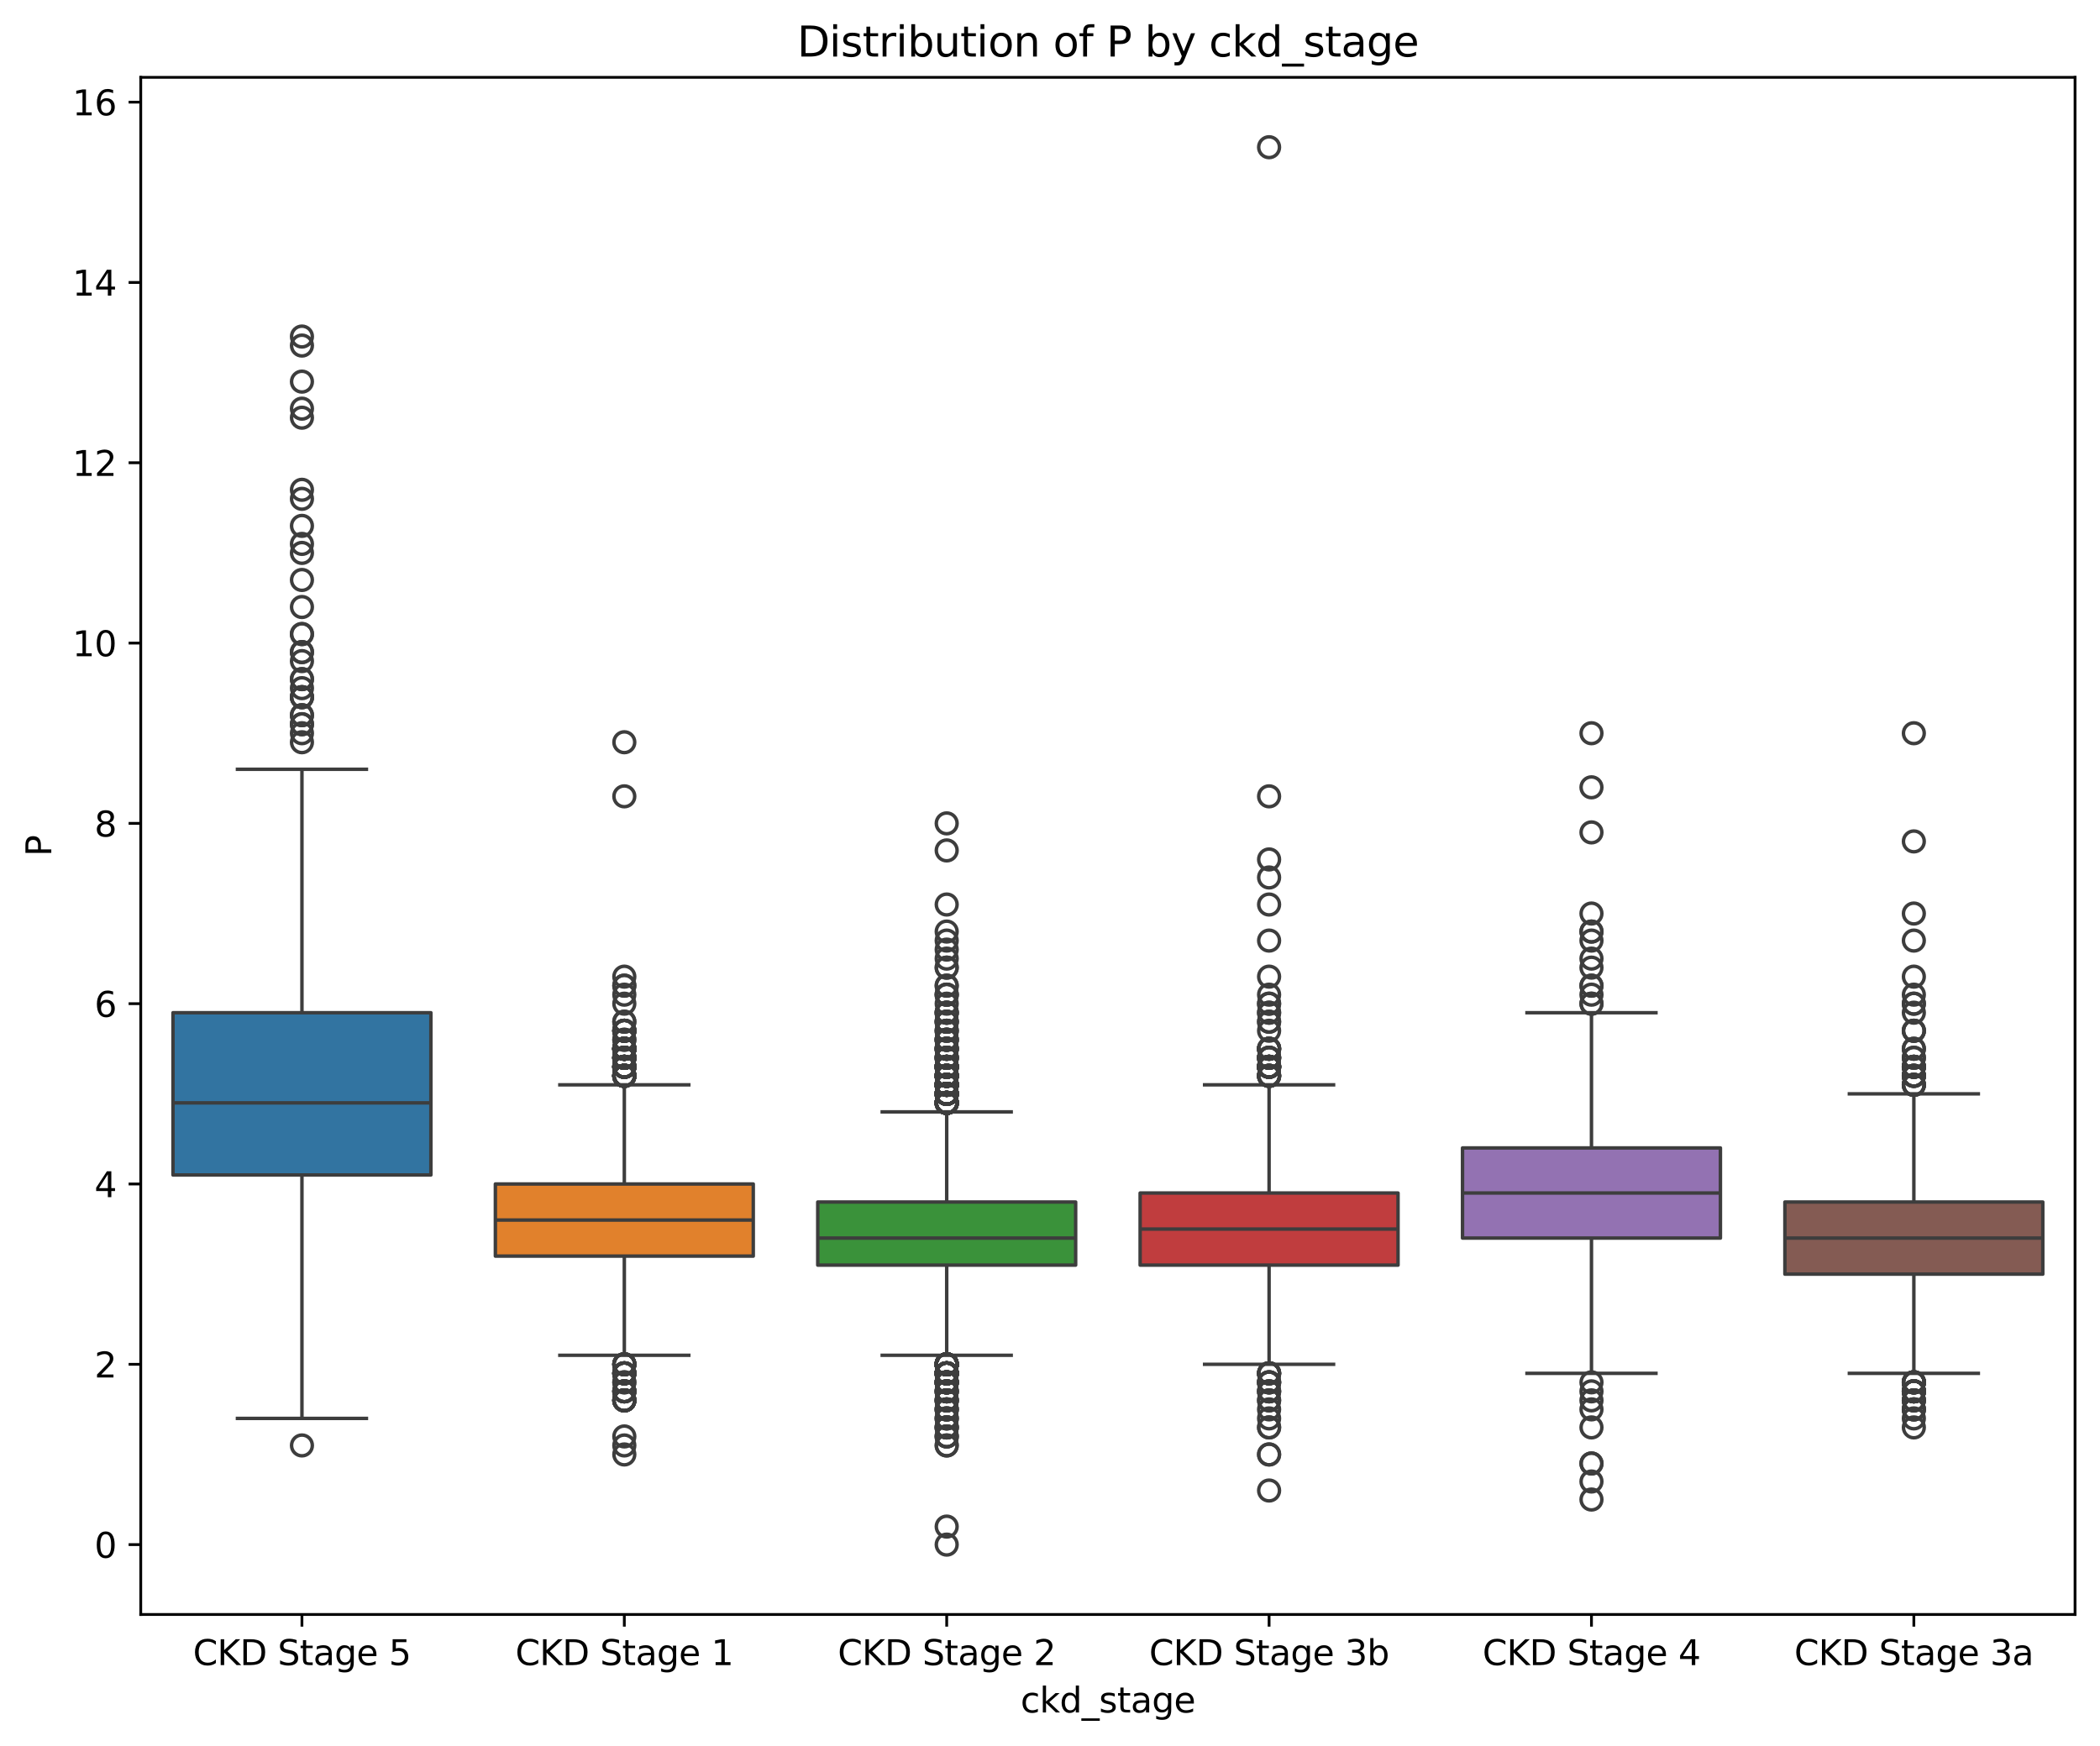 <?xml version="1.0" encoding="utf-8" standalone="no"?>
<!DOCTYPE svg PUBLIC "-//W3C//DTD SVG 1.1//EN"
  "http://www.w3.org/Graphics/SVG/1.1/DTD/svg11.dtd">
<svg xmlns:xlink="http://www.w3.org/1999/xlink" width="605.803pt" height="503.673pt" viewBox="0 0 605.803 503.673" xmlns="http://www.w3.org/2000/svg" version="1.1">
 <defs>
  <style type="text/css">*{stroke-linejoin: round; stroke-linecap: butt}</style>
 </defs>
 <g id="figure_1">
  <g id="patch_1">
   <path d="M 0 503.673 
L 605.803 503.673 
L 605.803 0 
L 0 0 
z
" style="fill: #ffffff"/>
  </g>
  <g id="axes_1">
   <g id="patch_2">
    <path d="M 40.603 465.838 
L 598.603 465.838 
L 598.603 22.318 
L 40.603 22.318 
z
" style="fill: #ffffff"/>
   </g>
   <g id="matplotlib.axis_1">
    <g id="xtick_1">
     <g id="line2d_1">
      <defs>
       <path id="mf8456a4404" d="M 0 0 
L 0 3.5 
" style="stroke: #000000; stroke-width: 0.8"/>
      </defs>
      <g>
       <use xlink:href="#mf8456a4404" x="87.103" y="465.838" style="stroke: #000000; stroke-width: 0.8"/>
      </g>
     </g>
     <g id="text_1">
      <!-- CKD Stage 5 -->
      <g transform="translate(55.674 480.437) scale(0.1 -0.1)">
       <defs>
        <path id="DejaVuSans-43" d="M 4122 4306 
L 4122 3641 
Q 3803 3938 3442 4084 
Q 3081 4231 2675 4231 
Q 1875 4231 1450 3742 
Q 1025 3253 1025 2328 
Q 1025 1406 1450 917 
Q 1875 428 2675 428 
Q 3081 428 3442 575 
Q 3803 722 4122 1019 
L 4122 359 
Q 3791 134 3420 21 
Q 3050 -91 2638 -91 
Q 1578 -91 968 557 
Q 359 1206 359 2328 
Q 359 3453 968 4101 
Q 1578 4750 2638 4750 
Q 3056 4750 3426 4639 
Q 3797 4528 4122 4306 
z
" transform="scale(0.016)"/>
        <path id="DejaVuSans-4b" d="M 628 4666 
L 1259 4666 
L 1259 2694 
L 3353 4666 
L 4166 4666 
L 1850 2491 
L 4331 0 
L 3500 0 
L 1259 2247 
L 1259 0 
L 628 0 
L 628 4666 
z
" transform="scale(0.016)"/>
        <path id="DejaVuSans-44" d="M 1259 4147 
L 1259 519 
L 2022 519 
Q 2988 519 3436 956 
Q 3884 1394 3884 2338 
Q 3884 3275 3436 3711 
Q 2988 4147 2022 4147 
L 1259 4147 
z
M 628 4666 
L 1925 4666 
Q 3281 4666 3915 4102 
Q 4550 3538 4550 2338 
Q 4550 1131 3912 565 
Q 3275 0 1925 0 
L 628 0 
L 628 4666 
z
" transform="scale(0.016)"/>
        <path id="DejaVuSans-20" transform="scale(0.016)"/>
        <path id="DejaVuSans-53" d="M 3425 4513 
L 3425 3897 
Q 3066 4069 2747 4153 
Q 2428 4238 2131 4238 
Q 1616 4238 1336 4038 
Q 1056 3838 1056 3469 
Q 1056 3159 1242 3001 
Q 1428 2844 1947 2747 
L 2328 2669 
Q 3034 2534 3370 2195 
Q 3706 1856 3706 1288 
Q 3706 609 3251 259 
Q 2797 -91 1919 -91 
Q 1588 -91 1214 -16 
Q 841 59 441 206 
L 441 856 
Q 825 641 1194 531 
Q 1563 422 1919 422 
Q 2459 422 2753 634 
Q 3047 847 3047 1241 
Q 3047 1584 2836 1778 
Q 2625 1972 2144 2069 
L 1759 2144 
Q 1053 2284 737 2584 
Q 422 2884 422 3419 
Q 422 4038 858 4394 
Q 1294 4750 2059 4750 
Q 2388 4750 2728 4690 
Q 3069 4631 3425 4513 
z
" transform="scale(0.016)"/>
        <path id="DejaVuSans-74" d="M 1172 4494 
L 1172 3500 
L 2356 3500 
L 2356 3053 
L 1172 3053 
L 1172 1153 
Q 1172 725 1289 603 
Q 1406 481 1766 481 
L 2356 481 
L 2356 0 
L 1766 0 
Q 1100 0 847 248 
Q 594 497 594 1153 
L 594 3053 
L 172 3053 
L 172 3500 
L 594 3500 
L 594 4494 
L 1172 4494 
z
" transform="scale(0.016)"/>
        <path id="DejaVuSans-61" d="M 2194 1759 
Q 1497 1759 1228 1600 
Q 959 1441 959 1056 
Q 959 750 1161 570 
Q 1363 391 1709 391 
Q 2188 391 2477 730 
Q 2766 1069 2766 1631 
L 2766 1759 
L 2194 1759 
z
M 3341 1997 
L 3341 0 
L 2766 0 
L 2766 531 
Q 2569 213 2275 61 
Q 1981 -91 1556 -91 
Q 1019 -91 701 211 
Q 384 513 384 1019 
Q 384 1609 779 1909 
Q 1175 2209 1959 2209 
L 2766 2209 
L 2766 2266 
Q 2766 2663 2505 2880 
Q 2244 3097 1772 3097 
Q 1472 3097 1187 3025 
Q 903 2953 641 2809 
L 641 3341 
Q 956 3463 1253 3523 
Q 1550 3584 1831 3584 
Q 2591 3584 2966 3190 
Q 3341 2797 3341 1997 
z
" transform="scale(0.016)"/>
        <path id="DejaVuSans-67" d="M 2906 1791 
Q 2906 2416 2648 2759 
Q 2391 3103 1925 3103 
Q 1463 3103 1205 2759 
Q 947 2416 947 1791 
Q 947 1169 1205 825 
Q 1463 481 1925 481 
Q 2391 481 2648 825 
Q 2906 1169 2906 1791 
z
M 3481 434 
Q 3481 -459 3084 -895 
Q 2688 -1331 1869 -1331 
Q 1566 -1331 1297 -1286 
Q 1028 -1241 775 -1147 
L 775 -588 
Q 1028 -725 1275 -790 
Q 1522 -856 1778 -856 
Q 2344 -856 2625 -561 
Q 2906 -266 2906 331 
L 2906 616 
Q 2728 306 2450 153 
Q 2172 0 1784 0 
Q 1141 0 747 490 
Q 353 981 353 1791 
Q 353 2603 747 3093 
Q 1141 3584 1784 3584 
Q 2172 3584 2450 3431 
Q 2728 3278 2906 2969 
L 2906 3500 
L 3481 3500 
L 3481 434 
z
" transform="scale(0.016)"/>
        <path id="DejaVuSans-65" d="M 3597 1894 
L 3597 1613 
L 953 1613 
Q 991 1019 1311 708 
Q 1631 397 2203 397 
Q 2534 397 2845 478 
Q 3156 559 3463 722 
L 3463 178 
Q 3153 47 2828 -22 
Q 2503 -91 2169 -91 
Q 1331 -91 842 396 
Q 353 884 353 1716 
Q 353 2575 817 3079 
Q 1281 3584 2069 3584 
Q 2775 3584 3186 3129 
Q 3597 2675 3597 1894 
z
M 3022 2063 
Q 3016 2534 2758 2815 
Q 2500 3097 2075 3097 
Q 1594 3097 1305 2825 
Q 1016 2553 972 2059 
L 3022 2063 
z
" transform="scale(0.016)"/>
        <path id="DejaVuSans-35" d="M 691 4666 
L 3169 4666 
L 3169 4134 
L 1269 4134 
L 1269 2991 
Q 1406 3038 1543 3061 
Q 1681 3084 1819 3084 
Q 2600 3084 3056 2656 
Q 3513 2228 3513 1497 
Q 3513 744 3044 326 
Q 2575 -91 1722 -91 
Q 1428 -91 1123 -41 
Q 819 9 494 109 
L 494 744 
Q 775 591 1075 516 
Q 1375 441 1709 441 
Q 2250 441 2565 725 
Q 2881 1009 2881 1497 
Q 2881 1984 2565 2268 
Q 2250 2553 1709 2553 
Q 1456 2553 1204 2497 
Q 953 2441 691 2322 
L 691 4666 
z
" transform="scale(0.016)"/>
       </defs>
       <use xlink:href="#DejaVuSans-43"/>
       <use xlink:href="#DejaVuSans-4b" x="69.824"/>
       <use xlink:href="#DejaVuSans-44" x="135.4"/>
       <use xlink:href="#DejaVuSans-20" x="212.402"/>
       <use xlink:href="#DejaVuSans-53" x="244.189"/>
       <use xlink:href="#DejaVuSans-74" x="307.666"/>
       <use xlink:href="#DejaVuSans-61" x="346.875"/>
       <use xlink:href="#DejaVuSans-67" x="408.154"/>
       <use xlink:href="#DejaVuSans-65" x="471.631"/>
       <use xlink:href="#DejaVuSans-20" x="533.154"/>
       <use xlink:href="#DejaVuSans-35" x="564.941"/>
      </g>
     </g>
    </g>
    <g id="xtick_2">
     <g id="line2d_2">
      <g>
       <use xlink:href="#mf8456a4404" x="180.103" y="465.838" style="stroke: #000000; stroke-width: 0.8"/>
      </g>
     </g>
     <g id="text_2">
      <!-- CKD Stage 1 -->
      <g transform="translate(148.674 480.437) scale(0.1 -0.1)">
       <defs>
        <path id="DejaVuSans-31" d="M 794 531 
L 1825 531 
L 1825 4091 
L 703 3866 
L 703 4441 
L 1819 4666 
L 2450 4666 
L 2450 531 
L 3481 531 
L 3481 0 
L 794 0 
L 794 531 
z
" transform="scale(0.016)"/>
       </defs>
       <use xlink:href="#DejaVuSans-43"/>
       <use xlink:href="#DejaVuSans-4b" x="69.824"/>
       <use xlink:href="#DejaVuSans-44" x="135.4"/>
       <use xlink:href="#DejaVuSans-20" x="212.402"/>
       <use xlink:href="#DejaVuSans-53" x="244.189"/>
       <use xlink:href="#DejaVuSans-74" x="307.666"/>
       <use xlink:href="#DejaVuSans-61" x="346.875"/>
       <use xlink:href="#DejaVuSans-67" x="408.154"/>
       <use xlink:href="#DejaVuSans-65" x="471.631"/>
       <use xlink:href="#DejaVuSans-20" x="533.154"/>
       <use xlink:href="#DejaVuSans-31" x="564.941"/>
      </g>
     </g>
    </g>
    <g id="xtick_3">
     <g id="line2d_3">
      <g>
       <use xlink:href="#mf8456a4404" x="273.103" y="465.838" style="stroke: #000000; stroke-width: 0.8"/>
      </g>
     </g>
     <g id="text_3">
      <!-- CKD Stage 2 -->
      <g transform="translate(241.674 480.437) scale(0.1 -0.1)">
       <defs>
        <path id="DejaVuSans-32" d="M 1228 531 
L 3431 531 
L 3431 0 
L 469 0 
L 469 531 
Q 828 903 1448 1529 
Q 2069 2156 2228 2338 
Q 2531 2678 2651 2914 
Q 2772 3150 2772 3378 
Q 2772 3750 2511 3984 
Q 2250 4219 1831 4219 
Q 1534 4219 1204 4116 
Q 875 4013 500 3803 
L 500 4441 
Q 881 4594 1212 4672 
Q 1544 4750 1819 4750 
Q 2544 4750 2975 4387 
Q 3406 4025 3406 3419 
Q 3406 3131 3298 2873 
Q 3191 2616 2906 2266 
Q 2828 2175 2409 1742 
Q 1991 1309 1228 531 
z
" transform="scale(0.016)"/>
       </defs>
       <use xlink:href="#DejaVuSans-43"/>
       <use xlink:href="#DejaVuSans-4b" x="69.824"/>
       <use xlink:href="#DejaVuSans-44" x="135.4"/>
       <use xlink:href="#DejaVuSans-20" x="212.402"/>
       <use xlink:href="#DejaVuSans-53" x="244.189"/>
       <use xlink:href="#DejaVuSans-74" x="307.666"/>
       <use xlink:href="#DejaVuSans-61" x="346.875"/>
       <use xlink:href="#DejaVuSans-67" x="408.154"/>
       <use xlink:href="#DejaVuSans-65" x="471.631"/>
       <use xlink:href="#DejaVuSans-20" x="533.154"/>
       <use xlink:href="#DejaVuSans-32" x="564.941"/>
      </g>
     </g>
    </g>
    <g id="xtick_4">
     <g id="line2d_4">
      <g>
       <use xlink:href="#mf8456a4404" x="366.103" y="465.838" style="stroke: #000000; stroke-width: 0.8"/>
      </g>
     </g>
     <g id="text_4">
      <!-- CKD Stage 3b -->
      <g transform="translate(331.5 480.437) scale(0.1 -0.1)">
       <defs>
        <path id="DejaVuSans-33" d="M 2597 2516 
Q 3050 2419 3304 2112 
Q 3559 1806 3559 1356 
Q 3559 666 3084 287 
Q 2609 -91 1734 -91 
Q 1441 -91 1130 -33 
Q 819 25 488 141 
L 488 750 
Q 750 597 1062 519 
Q 1375 441 1716 441 
Q 2309 441 2620 675 
Q 2931 909 2931 1356 
Q 2931 1769 2642 2001 
Q 2353 2234 1838 2234 
L 1294 2234 
L 1294 2753 
L 1863 2753 
Q 2328 2753 2575 2939 
Q 2822 3125 2822 3475 
Q 2822 3834 2567 4026 
Q 2313 4219 1838 4219 
Q 1578 4219 1281 4162 
Q 984 4106 628 3988 
L 628 4550 
Q 988 4650 1302 4700 
Q 1616 4750 1894 4750 
Q 2613 4750 3031 4423 
Q 3450 4097 3450 3541 
Q 3450 3153 3228 2886 
Q 3006 2619 2597 2516 
z
" transform="scale(0.016)"/>
        <path id="DejaVuSans-62" d="M 3116 1747 
Q 3116 2381 2855 2742 
Q 2594 3103 2138 3103 
Q 1681 3103 1420 2742 
Q 1159 2381 1159 1747 
Q 1159 1113 1420 752 
Q 1681 391 2138 391 
Q 2594 391 2855 752 
Q 3116 1113 3116 1747 
z
M 1159 2969 
Q 1341 3281 1617 3432 
Q 1894 3584 2278 3584 
Q 2916 3584 3314 3078 
Q 3713 2572 3713 1747 
Q 3713 922 3314 415 
Q 2916 -91 2278 -91 
Q 1894 -91 1617 61 
Q 1341 213 1159 525 
L 1159 0 
L 581 0 
L 581 4863 
L 1159 4863 
L 1159 2969 
z
" transform="scale(0.016)"/>
       </defs>
       <use xlink:href="#DejaVuSans-43"/>
       <use xlink:href="#DejaVuSans-4b" x="69.824"/>
       <use xlink:href="#DejaVuSans-44" x="135.4"/>
       <use xlink:href="#DejaVuSans-20" x="212.402"/>
       <use xlink:href="#DejaVuSans-53" x="244.189"/>
       <use xlink:href="#DejaVuSans-74" x="307.666"/>
       <use xlink:href="#DejaVuSans-61" x="346.875"/>
       <use xlink:href="#DejaVuSans-67" x="408.154"/>
       <use xlink:href="#DejaVuSans-65" x="471.631"/>
       <use xlink:href="#DejaVuSans-20" x="533.154"/>
       <use xlink:href="#DejaVuSans-33" x="564.941"/>
       <use xlink:href="#DejaVuSans-62" x="628.564"/>
      </g>
     </g>
    </g>
    <g id="xtick_5">
     <g id="line2d_5">
      <g>
       <use xlink:href="#mf8456a4404" x="459.103" y="465.838" style="stroke: #000000; stroke-width: 0.8"/>
      </g>
     </g>
     <g id="text_5">
      <!-- CKD Stage 4 -->
      <g transform="translate(427.674 480.437) scale(0.1 -0.1)">
       <defs>
        <path id="DejaVuSans-34" d="M 2419 4116 
L 825 1625 
L 2419 1625 
L 2419 4116 
z
M 2253 4666 
L 3047 4666 
L 3047 1625 
L 3713 1625 
L 3713 1100 
L 3047 1100 
L 3047 0 
L 2419 0 
L 2419 1100 
L 313 1100 
L 313 1709 
L 2253 4666 
z
" transform="scale(0.016)"/>
       </defs>
       <use xlink:href="#DejaVuSans-43"/>
       <use xlink:href="#DejaVuSans-4b" x="69.824"/>
       <use xlink:href="#DejaVuSans-44" x="135.4"/>
       <use xlink:href="#DejaVuSans-20" x="212.402"/>
       <use xlink:href="#DejaVuSans-53" x="244.189"/>
       <use xlink:href="#DejaVuSans-74" x="307.666"/>
       <use xlink:href="#DejaVuSans-61" x="346.875"/>
       <use xlink:href="#DejaVuSans-67" x="408.154"/>
       <use xlink:href="#DejaVuSans-65" x="471.631"/>
       <use xlink:href="#DejaVuSans-20" x="533.154"/>
       <use xlink:href="#DejaVuSans-34" x="564.941"/>
      </g>
     </g>
    </g>
    <g id="xtick_6">
     <g id="line2d_6">
      <g>
       <use xlink:href="#mf8456a4404" x="552.103" y="465.838" style="stroke: #000000; stroke-width: 0.8"/>
      </g>
     </g>
     <g id="text_6">
      <!-- CKD Stage 3a -->
      <g transform="translate(517.61 480.437) scale(0.1 -0.1)">
       <use xlink:href="#DejaVuSans-43"/>
       <use xlink:href="#DejaVuSans-4b" x="69.824"/>
       <use xlink:href="#DejaVuSans-44" x="135.4"/>
       <use xlink:href="#DejaVuSans-20" x="212.402"/>
       <use xlink:href="#DejaVuSans-53" x="244.189"/>
       <use xlink:href="#DejaVuSans-74" x="307.666"/>
       <use xlink:href="#DejaVuSans-61" x="346.875"/>
       <use xlink:href="#DejaVuSans-67" x="408.154"/>
       <use xlink:href="#DejaVuSans-65" x="471.631"/>
       <use xlink:href="#DejaVuSans-20" x="533.154"/>
       <use xlink:href="#DejaVuSans-33" x="564.941"/>
       <use xlink:href="#DejaVuSans-61" x="628.564"/>
      </g>
     </g>
    </g>
    <g id="text_7">
     <!-- ckd_stage -->
     <g transform="translate(294.405 494.115) scale(0.1 -0.1)">
      <defs>
       <path id="DejaVuSans-63" d="M 3122 3366 
L 3122 2828 
Q 2878 2963 2633 3030 
Q 2388 3097 2138 3097 
Q 1578 3097 1268 2742 
Q 959 2388 959 1747 
Q 959 1106 1268 751 
Q 1578 397 2138 397 
Q 2388 397 2633 464 
Q 2878 531 3122 666 
L 3122 134 
Q 2881 22 2623 -34 
Q 2366 -91 2075 -91 
Q 1284 -91 818 406 
Q 353 903 353 1747 
Q 353 2603 823 3093 
Q 1294 3584 2113 3584 
Q 2378 3584 2631 3529 
Q 2884 3475 3122 3366 
z
" transform="scale(0.016)"/>
       <path id="DejaVuSans-6b" d="M 581 4863 
L 1159 4863 
L 1159 1991 
L 2875 3500 
L 3609 3500 
L 1753 1863 
L 3688 0 
L 2938 0 
L 1159 1709 
L 1159 0 
L 581 0 
L 581 4863 
z
" transform="scale(0.016)"/>
       <path id="DejaVuSans-64" d="M 2906 2969 
L 2906 4863 
L 3481 4863 
L 3481 0 
L 2906 0 
L 2906 525 
Q 2725 213 2448 61 
Q 2172 -91 1784 -91 
Q 1150 -91 751 415 
Q 353 922 353 1747 
Q 353 2572 751 3078 
Q 1150 3584 1784 3584 
Q 2172 3584 2448 3432 
Q 2725 3281 2906 2969 
z
M 947 1747 
Q 947 1113 1208 752 
Q 1469 391 1925 391 
Q 2381 391 2643 752 
Q 2906 1113 2906 1747 
Q 2906 2381 2643 2742 
Q 2381 3103 1925 3103 
Q 1469 3103 1208 2742 
Q 947 2381 947 1747 
z
" transform="scale(0.016)"/>
       <path id="DejaVuSans-5f" d="M 3263 -1063 
L 3263 -1509 
L -63 -1509 
L -63 -1063 
L 3263 -1063 
z
" transform="scale(0.016)"/>
       <path id="DejaVuSans-73" d="M 2834 3397 
L 2834 2853 
Q 2591 2978 2328 3040 
Q 2066 3103 1784 3103 
Q 1356 3103 1142 2972 
Q 928 2841 928 2578 
Q 928 2378 1081 2264 
Q 1234 2150 1697 2047 
L 1894 2003 
Q 2506 1872 2764 1633 
Q 3022 1394 3022 966 
Q 3022 478 2636 193 
Q 2250 -91 1575 -91 
Q 1294 -91 989 -36 
Q 684 19 347 128 
L 347 722 
Q 666 556 975 473 
Q 1284 391 1588 391 
Q 1994 391 2212 530 
Q 2431 669 2431 922 
Q 2431 1156 2273 1281 
Q 2116 1406 1581 1522 
L 1381 1569 
Q 847 1681 609 1914 
Q 372 2147 372 2553 
Q 372 3047 722 3315 
Q 1072 3584 1716 3584 
Q 2034 3584 2315 3537 
Q 2597 3491 2834 3397 
z
" transform="scale(0.016)"/>
      </defs>
      <use xlink:href="#DejaVuSans-63"/>
      <use xlink:href="#DejaVuSans-6b" x="54.98"/>
      <use xlink:href="#DejaVuSans-64" x="112.891"/>
      <use xlink:href="#DejaVuSans-5f" x="176.367"/>
      <use xlink:href="#DejaVuSans-73" x="226.367"/>
      <use xlink:href="#DejaVuSans-74" x="278.467"/>
      <use xlink:href="#DejaVuSans-61" x="317.676"/>
      <use xlink:href="#DejaVuSans-67" x="378.955"/>
      <use xlink:href="#DejaVuSans-65" x="442.432"/>
     </g>
    </g>
   </g>
   <g id="matplotlib.axis_2">
    <g id="ytick_1">
     <g id="line2d_7">
      <defs>
       <path id="m3dec4fca8e" d="M 0 0 
L -3.5 0 
" style="stroke: #000000; stroke-width: 0.8"/>
      </defs>
      <g>
       <use xlink:href="#m3dec4fca8e" x="40.603" y="445.678" style="stroke: #000000; stroke-width: 0.8"/>
      </g>
     </g>
     <g id="text_8">
      <!-- 0 -->
      <g transform="translate(27.241 449.477) scale(0.1 -0.1)">
       <defs>
        <path id="DejaVuSans-30" d="M 2034 4250 
Q 1547 4250 1301 3770 
Q 1056 3291 1056 2328 
Q 1056 1369 1301 889 
Q 1547 409 2034 409 
Q 2525 409 2770 889 
Q 3016 1369 3016 2328 
Q 3016 3291 2770 3770 
Q 2525 4250 2034 4250 
z
M 2034 4750 
Q 2819 4750 3233 4129 
Q 3647 3509 3647 2328 
Q 3647 1150 3233 529 
Q 2819 -91 2034 -91 
Q 1250 -91 836 529 
Q 422 1150 422 2328 
Q 422 3509 836 4129 
Q 1250 4750 2034 4750 
z
" transform="scale(0.016)"/>
       </defs>
       <use xlink:href="#DejaVuSans-30"/>
      </g>
     </g>
    </g>
    <g id="ytick_2">
     <g id="line2d_8">
      <g>
       <use xlink:href="#m3dec4fca8e" x="40.603" y="393.652" style="stroke: #000000; stroke-width: 0.8"/>
      </g>
     </g>
     <g id="text_9">
      <!-- 2 -->
      <g transform="translate(27.241 397.452) scale(0.1 -0.1)">
       <use xlink:href="#DejaVuSans-32"/>
      </g>
     </g>
    </g>
    <g id="ytick_3">
     <g id="line2d_9">
      <g>
       <use xlink:href="#m3dec4fca8e" x="40.603" y="341.627" style="stroke: #000000; stroke-width: 0.8"/>
      </g>
     </g>
     <g id="text_10">
      <!-- 4 -->
      <g transform="translate(27.241 345.426) scale(0.1 -0.1)">
       <use xlink:href="#DejaVuSans-34"/>
      </g>
     </g>
    </g>
    <g id="ytick_4">
     <g id="line2d_10">
      <g>
       <use xlink:href="#m3dec4fca8e" x="40.603" y="289.601" style="stroke: #000000; stroke-width: 0.8"/>
      </g>
     </g>
     <g id="text_11">
      <!-- 6 -->
      <g transform="translate(27.241 293.4) scale(0.1 -0.1)">
       <defs>
        <path id="DejaVuSans-36" d="M 2113 2584 
Q 1688 2584 1439 2293 
Q 1191 2003 1191 1497 
Q 1191 994 1439 701 
Q 1688 409 2113 409 
Q 2538 409 2786 701 
Q 3034 994 3034 1497 
Q 3034 2003 2786 2293 
Q 2538 2584 2113 2584 
z
M 3366 4563 
L 3366 3988 
Q 3128 4100 2886 4159 
Q 2644 4219 2406 4219 
Q 1781 4219 1451 3797 
Q 1122 3375 1075 2522 
Q 1259 2794 1537 2939 
Q 1816 3084 2150 3084 
Q 2853 3084 3261 2657 
Q 3669 2231 3669 1497 
Q 3669 778 3244 343 
Q 2819 -91 2113 -91 
Q 1303 -91 875 529 
Q 447 1150 447 2328 
Q 447 3434 972 4092 
Q 1497 4750 2381 4750 
Q 2619 4750 2861 4703 
Q 3103 4656 3366 4563 
z
" transform="scale(0.016)"/>
       </defs>
       <use xlink:href="#DejaVuSans-36"/>
      </g>
     </g>
    </g>
    <g id="ytick_5">
     <g id="line2d_11">
      <g>
       <use xlink:href="#m3dec4fca8e" x="40.603" y="237.575" style="stroke: #000000; stroke-width: 0.8"/>
      </g>
     </g>
     <g id="text_12">
      <!-- 8 -->
      <g transform="translate(27.241 241.374) scale(0.1 -0.1)">
       <defs>
        <path id="DejaVuSans-38" d="M 2034 2216 
Q 1584 2216 1326 1975 
Q 1069 1734 1069 1313 
Q 1069 891 1326 650 
Q 1584 409 2034 409 
Q 2484 409 2743 651 
Q 3003 894 3003 1313 
Q 3003 1734 2745 1975 
Q 2488 2216 2034 2216 
z
M 1403 2484 
Q 997 2584 770 2862 
Q 544 3141 544 3541 
Q 544 4100 942 4425 
Q 1341 4750 2034 4750 
Q 2731 4750 3128 4425 
Q 3525 4100 3525 3541 
Q 3525 3141 3298 2862 
Q 3072 2584 2669 2484 
Q 3125 2378 3379 2068 
Q 3634 1759 3634 1313 
Q 3634 634 3220 271 
Q 2806 -91 2034 -91 
Q 1263 -91 848 271 
Q 434 634 434 1313 
Q 434 1759 690 2068 
Q 947 2378 1403 2484 
z
M 1172 3481 
Q 1172 3119 1398 2916 
Q 1625 2713 2034 2713 
Q 2441 2713 2670 2916 
Q 2900 3119 2900 3481 
Q 2900 3844 2670 4047 
Q 2441 4250 2034 4250 
Q 1625 4250 1398 4047 
Q 1172 3844 1172 3481 
z
" transform="scale(0.016)"/>
       </defs>
       <use xlink:href="#DejaVuSans-38"/>
      </g>
     </g>
    </g>
    <g id="ytick_6">
     <g id="line2d_12">
      <g>
       <use xlink:href="#m3dec4fca8e" x="40.603" y="185.549" style="stroke: #000000; stroke-width: 0.8"/>
      </g>
     </g>
     <g id="text_13">
      <!-- 10 -->
      <g transform="translate(20.878 189.348) scale(0.1 -0.1)">
       <use xlink:href="#DejaVuSans-31"/>
       <use xlink:href="#DejaVuSans-30" x="63.623"/>
      </g>
     </g>
    </g>
    <g id="ytick_7">
     <g id="line2d_13">
      <g>
       <use xlink:href="#m3dec4fca8e" x="40.603" y="133.523" style="stroke: #000000; stroke-width: 0.8"/>
      </g>
     </g>
     <g id="text_14">
      <!-- 12 -->
      <g transform="translate(20.878 137.323) scale(0.1 -0.1)">
       <use xlink:href="#DejaVuSans-31"/>
       <use xlink:href="#DejaVuSans-32" x="63.623"/>
      </g>
     </g>
    </g>
    <g id="ytick_8">
     <g id="line2d_14">
      <g>
       <use xlink:href="#m3dec4fca8e" x="40.603" y="81.497" style="stroke: #000000; stroke-width: 0.8"/>
      </g>
     </g>
     <g id="text_15">
      <!-- 14 -->
      <g transform="translate(20.878 85.297) scale(0.1 -0.1)">
       <use xlink:href="#DejaVuSans-31"/>
       <use xlink:href="#DejaVuSans-34" x="63.623"/>
      </g>
     </g>
    </g>
    <g id="ytick_9">
     <g id="line2d_15">
      <g>
       <use xlink:href="#m3dec4fca8e" x="40.603" y="29.472" style="stroke: #000000; stroke-width: 0.8"/>
      </g>
     </g>
     <g id="text_16">
      <!-- 16 -->
      <g transform="translate(20.878 33.271) scale(0.1 -0.1)">
       <use xlink:href="#DejaVuSans-31"/>
       <use xlink:href="#DejaVuSans-36" x="63.623"/>
      </g>
     </g>
    </g>
    <g id="text_17">
     <!-- P -->
     <g transform="translate(14.798 247.093) rotate(-90) scale(0.1 -0.1)">
      <defs>
       <path id="DejaVuSans-50" d="M 1259 4147 
L 1259 2394 
L 2053 2394 
Q 2494 2394 2734 2622 
Q 2975 2850 2975 3272 
Q 2975 3691 2734 3919 
Q 2494 4147 2053 4147 
L 1259 4147 
z
M 628 4666 
L 2053 4666 
Q 2838 4666 3239 4311 
Q 3641 3956 3641 3272 
Q 3641 2581 3239 2228 
Q 2838 1875 2053 1875 
L 1259 1875 
L 1259 0 
L 628 0 
L 628 4666 
z
" transform="scale(0.016)"/>
      </defs>
      <use xlink:href="#DejaVuSans-50"/>
     </g>
    </g>
   </g>
   <g id="patch_3">
    <path d="M 49.903 339.025 
L 124.303 339.025 
L 124.303 292.202 
L 49.903 292.202 
L 49.903 339.025 
z
" clip-path="url(#p893b917683)" style="fill: #3274a1; stroke: #3d3d3d; stroke-linejoin: miter"/>
   </g>
   <g id="line2d_16">
    <path d="M 87.103 339.025 
L 87.103 409.26 
" clip-path="url(#p893b917683)" style="fill: none; stroke: #3d3d3d"/>
   </g>
   <g id="line2d_17">
    <path d="M 87.103 292.202 
L 87.103 221.967 
" clip-path="url(#p893b917683)" style="fill: none; stroke: #3d3d3d"/>
   </g>
   <g id="line2d_18">
    <path d="M 68.503 409.26 
L 105.703 409.26 
" clip-path="url(#p893b917683)" style="fill: none; stroke: #3d3d3d; stroke-linecap: square"/>
   </g>
   <g id="line2d_19">
    <path d="M 68.503 221.967 
L 105.703 221.967 
" clip-path="url(#p893b917683)" style="fill: none; stroke: #3d3d3d; stroke-linecap: square"/>
   </g>
   <g id="line2d_20">
    <defs>
     <path id="m2f880e3700" d="M 0 3 
C 0.796 3 1.559 2.684 2.121 2.121 
C 2.684 1.559 3 0.796 3 0 
C 3 -0.796 2.684 -1.559 2.121 -2.121 
C 1.559 -2.684 0.796 -3 0 -3 
C -0.796 -3 -1.559 -2.684 -2.121 -2.121 
C -2.684 -1.559 -3 -0.796 -3 0 
C -3 0.796 -2.684 1.559 -2.121 2.121 
C -1.559 2.684 -0.796 3 0 3 
z
" style="stroke: #3d3d3d"/>
    </defs>
    <g clip-path="url(#p893b917683)">
     <use xlink:href="#m2f880e3700" x="87.103" y="417.064" style="fill-opacity: 0; stroke: #3d3d3d"/>
     <use xlink:href="#m2f880e3700" x="87.103" y="141.327" style="fill-opacity: 0; stroke: #3d3d3d"/>
     <use xlink:href="#m2f880e3700" x="87.103" y="143.928" style="fill-opacity: 0; stroke: #3d3d3d"/>
     <use xlink:href="#m2f880e3700" x="87.103" y="175.144" style="fill-opacity: 0; stroke: #3d3d3d"/>
     <use xlink:href="#m2f880e3700" x="87.103" y="167.34" style="fill-opacity: 0; stroke: #3d3d3d"/>
     <use xlink:href="#m2f880e3700" x="87.103" y="211.562" style="fill-opacity: 0; stroke: #3d3d3d"/>
     <use xlink:href="#m2f880e3700" x="87.103" y="151.732" style="fill-opacity: 0; stroke: #3d3d3d"/>
     <use xlink:href="#m2f880e3700" x="87.103" y="195.954" style="fill-opacity: 0; stroke: #3d3d3d"/>
     <use xlink:href="#m2f880e3700" x="87.103" y="188.15" style="fill-opacity: 0; stroke: #3d3d3d"/>
     <use xlink:href="#m2f880e3700" x="87.103" y="206.359" style="fill-opacity: 0; stroke: #3d3d3d"/>
     <use xlink:href="#m2f880e3700" x="87.103" y="201.157" style="fill-opacity: 0; stroke: #3d3d3d"/>
     <use xlink:href="#m2f880e3700" x="87.103" y="195.954" style="fill-opacity: 0; stroke: #3d3d3d"/>
     <use xlink:href="#m2f880e3700" x="87.103" y="208.961" style="fill-opacity: 0; stroke: #3d3d3d"/>
     <use xlink:href="#m2f880e3700" x="87.103" y="214.163" style="fill-opacity: 0; stroke: #3d3d3d"/>
     <use xlink:href="#m2f880e3700" x="87.103" y="208.961" style="fill-opacity: 0; stroke: #3d3d3d"/>
     <use xlink:href="#m2f880e3700" x="87.103" y="206.359" style="fill-opacity: 0; stroke: #3d3d3d"/>
     <use xlink:href="#m2f880e3700" x="87.103" y="117.916" style="fill-opacity: 0; stroke: #3d3d3d"/>
     <use xlink:href="#m2f880e3700" x="87.103" y="120.517" style="fill-opacity: 0; stroke: #3d3d3d"/>
     <use xlink:href="#m2f880e3700" x="87.103" y="201.157" style="fill-opacity: 0; stroke: #3d3d3d"/>
     <use xlink:href="#m2f880e3700" x="87.103" y="110.112" style="fill-opacity: 0; stroke: #3d3d3d"/>
     <use xlink:href="#m2f880e3700" x="87.103" y="99.707" style="fill-opacity: 0; stroke: #3d3d3d"/>
     <use xlink:href="#m2f880e3700" x="87.103" y="198.556" style="fill-opacity: 0; stroke: #3d3d3d"/>
     <use xlink:href="#m2f880e3700" x="87.103" y="182.948" style="fill-opacity: 0; stroke: #3d3d3d"/>
     <use xlink:href="#m2f880e3700" x="87.103" y="159.536" style="fill-opacity: 0; stroke: #3d3d3d"/>
     <use xlink:href="#m2f880e3700" x="87.103" y="190.752" style="fill-opacity: 0; stroke: #3d3d3d"/>
     <use xlink:href="#m2f880e3700" x="87.103" y="188.15" style="fill-opacity: 0; stroke: #3d3d3d"/>
     <use xlink:href="#m2f880e3700" x="87.103" y="97.105" style="fill-opacity: 0; stroke: #3d3d3d"/>
     <use xlink:href="#m2f880e3700" x="87.103" y="156.935" style="fill-opacity: 0; stroke: #3d3d3d"/>
     <use xlink:href="#m2f880e3700" x="87.103" y="182.948" style="fill-opacity: 0; stroke: #3d3d3d"/>
     <use xlink:href="#m2f880e3700" x="87.103" y="201.157" style="fill-opacity: 0; stroke: #3d3d3d"/>
    </g>
   </g>
   <g id="patch_4">
    <path d="M 142.903 362.437 
L 217.303 362.437 
L 217.303 341.627 
L 142.903 341.627 
L 142.903 362.437 
z
" clip-path="url(#p893b917683)" style="fill: #e1812c; stroke: #3d3d3d; stroke-linejoin: miter"/>
   </g>
   <g id="line2d_21">
    <path d="M 180.103 362.437 
L 180.103 391.051 
" clip-path="url(#p893b917683)" style="fill: none; stroke: #3d3d3d"/>
   </g>
   <g id="line2d_22">
    <path d="M 180.103 341.627 
L 180.103 313.012 
" clip-path="url(#p893b917683)" style="fill: none; stroke: #3d3d3d"/>
   </g>
   <g id="line2d_23">
    <path d="M 161.503 391.051 
L 198.703 391.051 
" clip-path="url(#p893b917683)" style="fill: none; stroke: #3d3d3d; stroke-linecap: square"/>
   </g>
   <g id="line2d_24">
    <path d="M 161.503 313.012 
L 198.703 313.012 
" clip-path="url(#p893b917683)" style="fill: none; stroke: #3d3d3d; stroke-linecap: square"/>
   </g>
   <g id="line2d_25">
    <g clip-path="url(#p893b917683)">
     <use xlink:href="#m2f880e3700" x="180.103" y="396.254" style="fill-opacity: 0; stroke: #3d3d3d"/>
     <use xlink:href="#m2f880e3700" x="180.103" y="393.652" style="fill-opacity: 0; stroke: #3d3d3d"/>
     <use xlink:href="#m2f880e3700" x="180.103" y="401.456" style="fill-opacity: 0; stroke: #3d3d3d"/>
     <use xlink:href="#m2f880e3700" x="180.103" y="396.254" style="fill-opacity: 0; stroke: #3d3d3d"/>
     <use xlink:href="#m2f880e3700" x="180.103" y="396.254" style="fill-opacity: 0; stroke: #3d3d3d"/>
     <use xlink:href="#m2f880e3700" x="180.103" y="393.652" style="fill-opacity: 0; stroke: #3d3d3d"/>
     <use xlink:href="#m2f880e3700" x="180.103" y="404.057" style="fill-opacity: 0; stroke: #3d3d3d"/>
     <use xlink:href="#m2f880e3700" x="180.103" y="401.456" style="fill-opacity: 0; stroke: #3d3d3d"/>
     <use xlink:href="#m2f880e3700" x="180.103" y="396.254" style="fill-opacity: 0; stroke: #3d3d3d"/>
     <use xlink:href="#m2f880e3700" x="180.103" y="398.855" style="fill-opacity: 0; stroke: #3d3d3d"/>
     <use xlink:href="#m2f880e3700" x="180.103" y="404.057" style="fill-opacity: 0; stroke: #3d3d3d"/>
     <use xlink:href="#m2f880e3700" x="180.103" y="404.057" style="fill-opacity: 0; stroke: #3d3d3d"/>
     <use xlink:href="#m2f880e3700" x="180.103" y="404.057" style="fill-opacity: 0; stroke: #3d3d3d"/>
     <use xlink:href="#m2f880e3700" x="180.103" y="401.456" style="fill-opacity: 0; stroke: #3d3d3d"/>
     <use xlink:href="#m2f880e3700" x="180.103" y="401.456" style="fill-opacity: 0; stroke: #3d3d3d"/>
     <use xlink:href="#m2f880e3700" x="180.103" y="404.057" style="fill-opacity: 0; stroke: #3d3d3d"/>
     <use xlink:href="#m2f880e3700" x="180.103" y="396.254" style="fill-opacity: 0; stroke: #3d3d3d"/>
     <use xlink:href="#m2f880e3700" x="180.103" y="393.652" style="fill-opacity: 0; stroke: #3d3d3d"/>
     <use xlink:href="#m2f880e3700" x="180.103" y="414.463" style="fill-opacity: 0; stroke: #3d3d3d"/>
     <use xlink:href="#m2f880e3700" x="180.103" y="401.456" style="fill-opacity: 0; stroke: #3d3d3d"/>
     <use xlink:href="#m2f880e3700" x="180.103" y="404.057" style="fill-opacity: 0; stroke: #3d3d3d"/>
     <use xlink:href="#m2f880e3700" x="180.103" y="404.057" style="fill-opacity: 0; stroke: #3d3d3d"/>
     <use xlink:href="#m2f880e3700" x="180.103" y="393.652" style="fill-opacity: 0; stroke: #3d3d3d"/>
     <use xlink:href="#m2f880e3700" x="180.103" y="393.652" style="fill-opacity: 0; stroke: #3d3d3d"/>
     <use xlink:href="#m2f880e3700" x="180.103" y="398.855" style="fill-opacity: 0; stroke: #3d3d3d"/>
     <use xlink:href="#m2f880e3700" x="180.103" y="417.064" style="fill-opacity: 0; stroke: #3d3d3d"/>
     <use xlink:href="#m2f880e3700" x="180.103" y="396.254" style="fill-opacity: 0; stroke: #3d3d3d"/>
     <use xlink:href="#m2f880e3700" x="180.103" y="419.665" style="fill-opacity: 0; stroke: #3d3d3d"/>
     <use xlink:href="#m2f880e3700" x="180.103" y="393.652" style="fill-opacity: 0; stroke: #3d3d3d"/>
     <use xlink:href="#m2f880e3700" x="180.103" y="396.254" style="fill-opacity: 0; stroke: #3d3d3d"/>
     <use xlink:href="#m2f880e3700" x="180.103" y="284.398" style="fill-opacity: 0; stroke: #3d3d3d"/>
     <use xlink:href="#m2f880e3700" x="180.103" y="297.405" style="fill-opacity: 0; stroke: #3d3d3d"/>
     <use xlink:href="#m2f880e3700" x="180.103" y="310.411" style="fill-opacity: 0; stroke: #3d3d3d"/>
     <use xlink:href="#m2f880e3700" x="180.103" y="297.405" style="fill-opacity: 0; stroke: #3d3d3d"/>
     <use xlink:href="#m2f880e3700" x="180.103" y="310.411" style="fill-opacity: 0; stroke: #3d3d3d"/>
     <use xlink:href="#m2f880e3700" x="180.103" y="307.81" style="fill-opacity: 0; stroke: #3d3d3d"/>
     <use xlink:href="#m2f880e3700" x="180.103" y="305.208" style="fill-opacity: 0; stroke: #3d3d3d"/>
     <use xlink:href="#m2f880e3700" x="180.103" y="305.208" style="fill-opacity: 0; stroke: #3d3d3d"/>
     <use xlink:href="#m2f880e3700" x="180.103" y="284.398" style="fill-opacity: 0; stroke: #3d3d3d"/>
     <use xlink:href="#m2f880e3700" x="180.103" y="310.411" style="fill-opacity: 0; stroke: #3d3d3d"/>
     <use xlink:href="#m2f880e3700" x="180.103" y="310.411" style="fill-opacity: 0; stroke: #3d3d3d"/>
     <use xlink:href="#m2f880e3700" x="180.103" y="297.405" style="fill-opacity: 0; stroke: #3d3d3d"/>
     <use xlink:href="#m2f880e3700" x="180.103" y="302.607" style="fill-opacity: 0; stroke: #3d3d3d"/>
     <use xlink:href="#m2f880e3700" x="180.103" y="302.607" style="fill-opacity: 0; stroke: #3d3d3d"/>
     <use xlink:href="#m2f880e3700" x="180.103" y="307.81" style="fill-opacity: 0; stroke: #3d3d3d"/>
     <use xlink:href="#m2f880e3700" x="180.103" y="310.411" style="fill-opacity: 0; stroke: #3d3d3d"/>
     <use xlink:href="#m2f880e3700" x="180.103" y="307.81" style="fill-opacity: 0; stroke: #3d3d3d"/>
     <use xlink:href="#m2f880e3700" x="180.103" y="302.607" style="fill-opacity: 0; stroke: #3d3d3d"/>
     <use xlink:href="#m2f880e3700" x="180.103" y="307.81" style="fill-opacity: 0; stroke: #3d3d3d"/>
     <use xlink:href="#m2f880e3700" x="180.103" y="229.771" style="fill-opacity: 0; stroke: #3d3d3d"/>
     <use xlink:href="#m2f880e3700" x="180.103" y="305.208" style="fill-opacity: 0; stroke: #3d3d3d"/>
     <use xlink:href="#m2f880e3700" x="180.103" y="310.411" style="fill-opacity: 0; stroke: #3d3d3d"/>
     <use xlink:href="#m2f880e3700" x="180.103" y="289.601" style="fill-opacity: 0; stroke: #3d3d3d"/>
     <use xlink:href="#m2f880e3700" x="180.103" y="305.208" style="fill-opacity: 0; stroke: #3d3d3d"/>
     <use xlink:href="#m2f880e3700" x="180.103" y="302.607" style="fill-opacity: 0; stroke: #3d3d3d"/>
     <use xlink:href="#m2f880e3700" x="180.103" y="310.411" style="fill-opacity: 0; stroke: #3d3d3d"/>
     <use xlink:href="#m2f880e3700" x="180.103" y="302.607" style="fill-opacity: 0; stroke: #3d3d3d"/>
     <use xlink:href="#m2f880e3700" x="180.103" y="305.208" style="fill-opacity: 0; stroke: #3d3d3d"/>
     <use xlink:href="#m2f880e3700" x="180.103" y="294.803" style="fill-opacity: 0; stroke: #3d3d3d"/>
     <use xlink:href="#m2f880e3700" x="180.103" y="310.411" style="fill-opacity: 0; stroke: #3d3d3d"/>
     <use xlink:href="#m2f880e3700" x="180.103" y="307.81" style="fill-opacity: 0; stroke: #3d3d3d"/>
     <use xlink:href="#m2f880e3700" x="180.103" y="307.81" style="fill-opacity: 0; stroke: #3d3d3d"/>
     <use xlink:href="#m2f880e3700" x="180.103" y="302.607" style="fill-opacity: 0; stroke: #3d3d3d"/>
     <use xlink:href="#m2f880e3700" x="180.103" y="310.411" style="fill-opacity: 0; stroke: #3d3d3d"/>
     <use xlink:href="#m2f880e3700" x="180.103" y="297.405" style="fill-opacity: 0; stroke: #3d3d3d"/>
     <use xlink:href="#m2f880e3700" x="180.103" y="302.607" style="fill-opacity: 0; stroke: #3d3d3d"/>
     <use xlink:href="#m2f880e3700" x="180.103" y="310.411" style="fill-opacity: 0; stroke: #3d3d3d"/>
     <use xlink:href="#m2f880e3700" x="180.103" y="214.163" style="fill-opacity: 0; stroke: #3d3d3d"/>
     <use xlink:href="#m2f880e3700" x="180.103" y="302.607" style="fill-opacity: 0; stroke: #3d3d3d"/>
     <use xlink:href="#m2f880e3700" x="180.103" y="297.405" style="fill-opacity: 0; stroke: #3d3d3d"/>
     <use xlink:href="#m2f880e3700" x="180.103" y="302.607" style="fill-opacity: 0; stroke: #3d3d3d"/>
     <use xlink:href="#m2f880e3700" x="180.103" y="297.405" style="fill-opacity: 0; stroke: #3d3d3d"/>
     <use xlink:href="#m2f880e3700" x="180.103" y="310.411" style="fill-opacity: 0; stroke: #3d3d3d"/>
     <use xlink:href="#m2f880e3700" x="180.103" y="307.81" style="fill-opacity: 0; stroke: #3d3d3d"/>
     <use xlink:href="#m2f880e3700" x="180.103" y="300.006" style="fill-opacity: 0; stroke: #3d3d3d"/>
     <use xlink:href="#m2f880e3700" x="180.103" y="310.411" style="fill-opacity: 0; stroke: #3d3d3d"/>
     <use xlink:href="#m2f880e3700" x="180.103" y="310.411" style="fill-opacity: 0; stroke: #3d3d3d"/>
     <use xlink:href="#m2f880e3700" x="180.103" y="307.81" style="fill-opacity: 0; stroke: #3d3d3d"/>
     <use xlink:href="#m2f880e3700" x="180.103" y="281.797" style="fill-opacity: 0; stroke: #3d3d3d"/>
     <use xlink:href="#m2f880e3700" x="180.103" y="286.999" style="fill-opacity: 0; stroke: #3d3d3d"/>
     <use xlink:href="#m2f880e3700" x="180.103" y="305.208" style="fill-opacity: 0; stroke: #3d3d3d"/>
     <use xlink:href="#m2f880e3700" x="180.103" y="307.81" style="fill-opacity: 0; stroke: #3d3d3d"/>
     <use xlink:href="#m2f880e3700" x="180.103" y="305.208" style="fill-opacity: 0; stroke: #3d3d3d"/>
     <use xlink:href="#m2f880e3700" x="180.103" y="310.411" style="fill-opacity: 0; stroke: #3d3d3d"/>
     <use xlink:href="#m2f880e3700" x="180.103" y="302.607" style="fill-opacity: 0; stroke: #3d3d3d"/>
     <use xlink:href="#m2f880e3700" x="180.103" y="307.81" style="fill-opacity: 0; stroke: #3d3d3d"/>
     <use xlink:href="#m2f880e3700" x="180.103" y="302.607" style="fill-opacity: 0; stroke: #3d3d3d"/>
     <use xlink:href="#m2f880e3700" x="180.103" y="310.411" style="fill-opacity: 0; stroke: #3d3d3d"/>
     <use xlink:href="#m2f880e3700" x="180.103" y="305.208" style="fill-opacity: 0; stroke: #3d3d3d"/>
     <use xlink:href="#m2f880e3700" x="180.103" y="302.607" style="fill-opacity: 0; stroke: #3d3d3d"/>
     <use xlink:href="#m2f880e3700" x="180.103" y="302.607" style="fill-opacity: 0; stroke: #3d3d3d"/>
     <use xlink:href="#m2f880e3700" x="180.103" y="294.803" style="fill-opacity: 0; stroke: #3d3d3d"/>
     <use xlink:href="#m2f880e3700" x="180.103" y="307.81" style="fill-opacity: 0; stroke: #3d3d3d"/>
     <use xlink:href="#m2f880e3700" x="180.103" y="300.006" style="fill-opacity: 0; stroke: #3d3d3d"/>
     <use xlink:href="#m2f880e3700" x="180.103" y="302.607" style="fill-opacity: 0; stroke: #3d3d3d"/>
     <use xlink:href="#m2f880e3700" x="180.103" y="302.607" style="fill-opacity: 0; stroke: #3d3d3d"/>
     <use xlink:href="#m2f880e3700" x="180.103" y="307.81" style="fill-opacity: 0; stroke: #3d3d3d"/>
     <use xlink:href="#m2f880e3700" x="180.103" y="305.208" style="fill-opacity: 0; stroke: #3d3d3d"/>
     <use xlink:href="#m2f880e3700" x="180.103" y="305.208" style="fill-opacity: 0; stroke: #3d3d3d"/>
    </g>
   </g>
   <g id="patch_5">
    <path d="M 235.903 365.038 
L 310.303 365.038 
L 310.303 346.829 
L 235.903 346.829 
L 235.903 365.038 
z
" clip-path="url(#p893b917683)" style="fill: #3a923a; stroke: #3d3d3d; stroke-linejoin: miter"/>
   </g>
   <g id="line2d_26">
    <path d="M 273.103 365.038 
L 273.103 391.051 
" clip-path="url(#p893b917683)" style="fill: none; stroke: #3d3d3d"/>
   </g>
   <g id="line2d_27">
    <path d="M 273.103 346.829 
L 273.103 320.816 
" clip-path="url(#p893b917683)" style="fill: none; stroke: #3d3d3d"/>
   </g>
   <g id="line2d_28">
    <path d="M 254.503 391.051 
L 291.703 391.051 
" clip-path="url(#p893b917683)" style="fill: none; stroke: #3d3d3d; stroke-linecap: square"/>
   </g>
   <g id="line2d_29">
    <path d="M 254.503 320.816 
L 291.703 320.816 
" clip-path="url(#p893b917683)" style="fill: none; stroke: #3d3d3d; stroke-linecap: square"/>
   </g>
   <g id="line2d_30">
    <g clip-path="url(#p893b917683)">
     <use xlink:href="#m2f880e3700" x="273.103" y="404.057" style="fill-opacity: 0; stroke: #3d3d3d"/>
     <use xlink:href="#m2f880e3700" x="273.103" y="406.659" style="fill-opacity: 0; stroke: #3d3d3d"/>
     <use xlink:href="#m2f880e3700" x="273.103" y="393.652" style="fill-opacity: 0; stroke: #3d3d3d"/>
     <use xlink:href="#m2f880e3700" x="273.103" y="445.678" style="fill-opacity: 0; stroke: #3d3d3d"/>
     <use xlink:href="#m2f880e3700" x="273.103" y="409.26" style="fill-opacity: 0; stroke: #3d3d3d"/>
     <use xlink:href="#m2f880e3700" x="273.103" y="396.254" style="fill-opacity: 0; stroke: #3d3d3d"/>
     <use xlink:href="#m2f880e3700" x="273.103" y="396.254" style="fill-opacity: 0; stroke: #3d3d3d"/>
     <use xlink:href="#m2f880e3700" x="273.103" y="393.652" style="fill-opacity: 0; stroke: #3d3d3d"/>
     <use xlink:href="#m2f880e3700" x="273.103" y="414.463" style="fill-opacity: 0; stroke: #3d3d3d"/>
     <use xlink:href="#m2f880e3700" x="273.103" y="396.254" style="fill-opacity: 0; stroke: #3d3d3d"/>
     <use xlink:href="#m2f880e3700" x="273.103" y="398.855" style="fill-opacity: 0; stroke: #3d3d3d"/>
     <use xlink:href="#m2f880e3700" x="273.103" y="404.057" style="fill-opacity: 0; stroke: #3d3d3d"/>
     <use xlink:href="#m2f880e3700" x="273.103" y="406.659" style="fill-opacity: 0; stroke: #3d3d3d"/>
     <use xlink:href="#m2f880e3700" x="273.103" y="393.652" style="fill-opacity: 0; stroke: #3d3d3d"/>
     <use xlink:href="#m2f880e3700" x="273.103" y="393.652" style="fill-opacity: 0; stroke: #3d3d3d"/>
     <use xlink:href="#m2f880e3700" x="273.103" y="398.855" style="fill-opacity: 0; stroke: #3d3d3d"/>
     <use xlink:href="#m2f880e3700" x="273.103" y="411.861" style="fill-opacity: 0; stroke: #3d3d3d"/>
     <use xlink:href="#m2f880e3700" x="273.103" y="404.057" style="fill-opacity: 0; stroke: #3d3d3d"/>
     <use xlink:href="#m2f880e3700" x="273.103" y="401.456" style="fill-opacity: 0; stroke: #3d3d3d"/>
     <use xlink:href="#m2f880e3700" x="273.103" y="393.652" style="fill-opacity: 0; stroke: #3d3d3d"/>
     <use xlink:href="#m2f880e3700" x="273.103" y="414.463" style="fill-opacity: 0; stroke: #3d3d3d"/>
     <use xlink:href="#m2f880e3700" x="273.103" y="393.652" style="fill-opacity: 0; stroke: #3d3d3d"/>
     <use xlink:href="#m2f880e3700" x="273.103" y="404.057" style="fill-opacity: 0; stroke: #3d3d3d"/>
     <use xlink:href="#m2f880e3700" x="273.103" y="398.855" style="fill-opacity: 0; stroke: #3d3d3d"/>
     <use xlink:href="#m2f880e3700" x="273.103" y="398.855" style="fill-opacity: 0; stroke: #3d3d3d"/>
     <use xlink:href="#m2f880e3700" x="273.103" y="396.254" style="fill-opacity: 0; stroke: #3d3d3d"/>
     <use xlink:href="#m2f880e3700" x="273.103" y="398.855" style="fill-opacity: 0; stroke: #3d3d3d"/>
     <use xlink:href="#m2f880e3700" x="273.103" y="393.652" style="fill-opacity: 0; stroke: #3d3d3d"/>
     <use xlink:href="#m2f880e3700" x="273.103" y="393.652" style="fill-opacity: 0; stroke: #3d3d3d"/>
     <use xlink:href="#m2f880e3700" x="273.103" y="409.26" style="fill-opacity: 0; stroke: #3d3d3d"/>
     <use xlink:href="#m2f880e3700" x="273.103" y="396.254" style="fill-opacity: 0; stroke: #3d3d3d"/>
     <use xlink:href="#m2f880e3700" x="273.103" y="401.456" style="fill-opacity: 0; stroke: #3d3d3d"/>
     <use xlink:href="#m2f880e3700" x="273.103" y="396.254" style="fill-opacity: 0; stroke: #3d3d3d"/>
     <use xlink:href="#m2f880e3700" x="273.103" y="411.861" style="fill-opacity: 0; stroke: #3d3d3d"/>
     <use xlink:href="#m2f880e3700" x="273.103" y="393.652" style="fill-opacity: 0; stroke: #3d3d3d"/>
     <use xlink:href="#m2f880e3700" x="273.103" y="396.254" style="fill-opacity: 0; stroke: #3d3d3d"/>
     <use xlink:href="#m2f880e3700" x="273.103" y="393.652" style="fill-opacity: 0; stroke: #3d3d3d"/>
     <use xlink:href="#m2f880e3700" x="273.103" y="401.456" style="fill-opacity: 0; stroke: #3d3d3d"/>
     <use xlink:href="#m2f880e3700" x="273.103" y="396.254" style="fill-opacity: 0; stroke: #3d3d3d"/>
     <use xlink:href="#m2f880e3700" x="273.103" y="393.652" style="fill-opacity: 0; stroke: #3d3d3d"/>
     <use xlink:href="#m2f880e3700" x="273.103" y="393.652" style="fill-opacity: 0; stroke: #3d3d3d"/>
     <use xlink:href="#m2f880e3700" x="273.103" y="401.456" style="fill-opacity: 0; stroke: #3d3d3d"/>
     <use xlink:href="#m2f880e3700" x="273.103" y="398.855" style="fill-opacity: 0; stroke: #3d3d3d"/>
     <use xlink:href="#m2f880e3700" x="273.103" y="414.463" style="fill-opacity: 0; stroke: #3d3d3d"/>
     <use xlink:href="#m2f880e3700" x="273.103" y="393.652" style="fill-opacity: 0; stroke: #3d3d3d"/>
     <use xlink:href="#m2f880e3700" x="273.103" y="396.254" style="fill-opacity: 0; stroke: #3d3d3d"/>
     <use xlink:href="#m2f880e3700" x="273.103" y="417.064" style="fill-opacity: 0; stroke: #3d3d3d"/>
     <use xlink:href="#m2f880e3700" x="273.103" y="398.855" style="fill-opacity: 0; stroke: #3d3d3d"/>
     <use xlink:href="#m2f880e3700" x="273.103" y="396.254" style="fill-opacity: 0; stroke: #3d3d3d"/>
     <use xlink:href="#m2f880e3700" x="273.103" y="411.861" style="fill-opacity: 0; stroke: #3d3d3d"/>
     <use xlink:href="#m2f880e3700" x="273.103" y="411.861" style="fill-opacity: 0; stroke: #3d3d3d"/>
     <use xlink:href="#m2f880e3700" x="273.103" y="396.254" style="fill-opacity: 0; stroke: #3d3d3d"/>
     <use xlink:href="#m2f880e3700" x="273.103" y="398.855" style="fill-opacity: 0; stroke: #3d3d3d"/>
     <use xlink:href="#m2f880e3700" x="273.103" y="396.254" style="fill-opacity: 0; stroke: #3d3d3d"/>
     <use xlink:href="#m2f880e3700" x="273.103" y="393.652" style="fill-opacity: 0; stroke: #3d3d3d"/>
     <use xlink:href="#m2f880e3700" x="273.103" y="409.26" style="fill-opacity: 0; stroke: #3d3d3d"/>
     <use xlink:href="#m2f880e3700" x="273.103" y="393.652" style="fill-opacity: 0; stroke: #3d3d3d"/>
     <use xlink:href="#m2f880e3700" x="273.103" y="401.456" style="fill-opacity: 0; stroke: #3d3d3d"/>
     <use xlink:href="#m2f880e3700" x="273.103" y="393.652" style="fill-opacity: 0; stroke: #3d3d3d"/>
     <use xlink:href="#m2f880e3700" x="273.103" y="393.652" style="fill-opacity: 0; stroke: #3d3d3d"/>
     <use xlink:href="#m2f880e3700" x="273.103" y="406.659" style="fill-opacity: 0; stroke: #3d3d3d"/>
     <use xlink:href="#m2f880e3700" x="273.103" y="396.254" style="fill-opacity: 0; stroke: #3d3d3d"/>
     <use xlink:href="#m2f880e3700" x="273.103" y="406.659" style="fill-opacity: 0; stroke: #3d3d3d"/>
     <use xlink:href="#m2f880e3700" x="273.103" y="417.064" style="fill-opacity: 0; stroke: #3d3d3d"/>
     <use xlink:href="#m2f880e3700" x="273.103" y="393.652" style="fill-opacity: 0; stroke: #3d3d3d"/>
     <use xlink:href="#m2f880e3700" x="273.103" y="440.476" style="fill-opacity: 0; stroke: #3d3d3d"/>
     <use xlink:href="#m2f880e3700" x="273.103" y="396.254" style="fill-opacity: 0; stroke: #3d3d3d"/>
     <use xlink:href="#m2f880e3700" x="273.103" y="393.652" style="fill-opacity: 0; stroke: #3d3d3d"/>
     <use xlink:href="#m2f880e3700" x="273.103" y="404.057" style="fill-opacity: 0; stroke: #3d3d3d"/>
     <use xlink:href="#m2f880e3700" x="273.103" y="393.652" style="fill-opacity: 0; stroke: #3d3d3d"/>
     <use xlink:href="#m2f880e3700" x="273.103" y="396.254" style="fill-opacity: 0; stroke: #3d3d3d"/>
     <use xlink:href="#m2f880e3700" x="273.103" y="398.855" style="fill-opacity: 0; stroke: #3d3d3d"/>
     <use xlink:href="#m2f880e3700" x="273.103" y="393.652" style="fill-opacity: 0; stroke: #3d3d3d"/>
     <use xlink:href="#m2f880e3700" x="273.103" y="396.254" style="fill-opacity: 0; stroke: #3d3d3d"/>
     <use xlink:href="#m2f880e3700" x="273.103" y="396.254" style="fill-opacity: 0; stroke: #3d3d3d"/>
     <use xlink:href="#m2f880e3700" x="273.103" y="318.215" style="fill-opacity: 0; stroke: #3d3d3d"/>
     <use xlink:href="#m2f880e3700" x="273.103" y="305.208" style="fill-opacity: 0; stroke: #3d3d3d"/>
     <use xlink:href="#m2f880e3700" x="273.103" y="294.803" style="fill-opacity: 0; stroke: #3d3d3d"/>
     <use xlink:href="#m2f880e3700" x="273.103" y="302.607" style="fill-opacity: 0; stroke: #3d3d3d"/>
     <use xlink:href="#m2f880e3700" x="273.103" y="313.012" style="fill-opacity: 0; stroke: #3d3d3d"/>
     <use xlink:href="#m2f880e3700" x="273.103" y="318.215" style="fill-opacity: 0; stroke: #3d3d3d"/>
     <use xlink:href="#m2f880e3700" x="273.103" y="318.215" style="fill-opacity: 0; stroke: #3d3d3d"/>
     <use xlink:href="#m2f880e3700" x="273.103" y="310.411" style="fill-opacity: 0; stroke: #3d3d3d"/>
     <use xlink:href="#m2f880e3700" x="273.103" y="286.999" style="fill-opacity: 0; stroke: #3d3d3d"/>
     <use xlink:href="#m2f880e3700" x="273.103" y="292.202" style="fill-opacity: 0; stroke: #3d3d3d"/>
     <use xlink:href="#m2f880e3700" x="273.103" y="289.601" style="fill-opacity: 0; stroke: #3d3d3d"/>
     <use xlink:href="#m2f880e3700" x="273.103" y="315.614" style="fill-opacity: 0; stroke: #3d3d3d"/>
     <use xlink:href="#m2f880e3700" x="273.103" y="315.614" style="fill-opacity: 0; stroke: #3d3d3d"/>
     <use xlink:href="#m2f880e3700" x="273.103" y="300.006" style="fill-opacity: 0; stroke: #3d3d3d"/>
     <use xlink:href="#m2f880e3700" x="273.103" y="315.614" style="fill-opacity: 0; stroke: #3d3d3d"/>
     <use xlink:href="#m2f880e3700" x="273.103" y="302.607" style="fill-opacity: 0; stroke: #3d3d3d"/>
     <use xlink:href="#m2f880e3700" x="273.103" y="300.006" style="fill-opacity: 0; stroke: #3d3d3d"/>
     <use xlink:href="#m2f880e3700" x="273.103" y="313.012" style="fill-opacity: 0; stroke: #3d3d3d"/>
     <use xlink:href="#m2f880e3700" x="273.103" y="305.208" style="fill-opacity: 0; stroke: #3d3d3d"/>
     <use xlink:href="#m2f880e3700" x="273.103" y="273.993" style="fill-opacity: 0; stroke: #3d3d3d"/>
     <use xlink:href="#m2f880e3700" x="273.103" y="313.012" style="fill-opacity: 0; stroke: #3d3d3d"/>
     <use xlink:href="#m2f880e3700" x="273.103" y="294.803" style="fill-opacity: 0; stroke: #3d3d3d"/>
     <use xlink:href="#m2f880e3700" x="273.103" y="297.405" style="fill-opacity: 0; stroke: #3d3d3d"/>
     <use xlink:href="#m2f880e3700" x="273.103" y="315.614" style="fill-opacity: 0; stroke: #3d3d3d"/>
     <use xlink:href="#m2f880e3700" x="273.103" y="310.411" style="fill-opacity: 0; stroke: #3d3d3d"/>
     <use xlink:href="#m2f880e3700" x="273.103" y="318.215" style="fill-opacity: 0; stroke: #3d3d3d"/>
     <use xlink:href="#m2f880e3700" x="273.103" y="318.215" style="fill-opacity: 0; stroke: #3d3d3d"/>
     <use xlink:href="#m2f880e3700" x="273.103" y="245.379" style="fill-opacity: 0; stroke: #3d3d3d"/>
     <use xlink:href="#m2f880e3700" x="273.103" y="318.215" style="fill-opacity: 0; stroke: #3d3d3d"/>
     <use xlink:href="#m2f880e3700" x="273.103" y="315.614" style="fill-opacity: 0; stroke: #3d3d3d"/>
     <use xlink:href="#m2f880e3700" x="273.103" y="313.012" style="fill-opacity: 0; stroke: #3d3d3d"/>
     <use xlink:href="#m2f880e3700" x="273.103" y="284.398" style="fill-opacity: 0; stroke: #3d3d3d"/>
     <use xlink:href="#m2f880e3700" x="273.103" y="307.81" style="fill-opacity: 0; stroke: #3d3d3d"/>
     <use xlink:href="#m2f880e3700" x="273.103" y="297.405" style="fill-opacity: 0; stroke: #3d3d3d"/>
     <use xlink:href="#m2f880e3700" x="273.103" y="305.208" style="fill-opacity: 0; stroke: #3d3d3d"/>
     <use xlink:href="#m2f880e3700" x="273.103" y="313.012" style="fill-opacity: 0; stroke: #3d3d3d"/>
     <use xlink:href="#m2f880e3700" x="273.103" y="318.215" style="fill-opacity: 0; stroke: #3d3d3d"/>
     <use xlink:href="#m2f880e3700" x="273.103" y="260.987" style="fill-opacity: 0; stroke: #3d3d3d"/>
     <use xlink:href="#m2f880e3700" x="273.103" y="315.614" style="fill-opacity: 0; stroke: #3d3d3d"/>
     <use xlink:href="#m2f880e3700" x="273.103" y="313.012" style="fill-opacity: 0; stroke: #3d3d3d"/>
     <use xlink:href="#m2f880e3700" x="273.103" y="318.215" style="fill-opacity: 0; stroke: #3d3d3d"/>
     <use xlink:href="#m2f880e3700" x="273.103" y="318.215" style="fill-opacity: 0; stroke: #3d3d3d"/>
     <use xlink:href="#m2f880e3700" x="273.103" y="313.012" style="fill-opacity: 0; stroke: #3d3d3d"/>
     <use xlink:href="#m2f880e3700" x="273.103" y="318.215" style="fill-opacity: 0; stroke: #3d3d3d"/>
     <use xlink:href="#m2f880e3700" x="273.103" y="305.208" style="fill-opacity: 0; stroke: #3d3d3d"/>
     <use xlink:href="#m2f880e3700" x="273.103" y="284.398" style="fill-opacity: 0; stroke: #3d3d3d"/>
     <use xlink:href="#m2f880e3700" x="273.103" y="313.012" style="fill-opacity: 0; stroke: #3d3d3d"/>
     <use xlink:href="#m2f880e3700" x="273.103" y="318.215" style="fill-opacity: 0; stroke: #3d3d3d"/>
     <use xlink:href="#m2f880e3700" x="273.103" y="307.81" style="fill-opacity: 0; stroke: #3d3d3d"/>
     <use xlink:href="#m2f880e3700" x="273.103" y="307.81" style="fill-opacity: 0; stroke: #3d3d3d"/>
     <use xlink:href="#m2f880e3700" x="273.103" y="318.215" style="fill-opacity: 0; stroke: #3d3d3d"/>
     <use xlink:href="#m2f880e3700" x="273.103" y="313.012" style="fill-opacity: 0; stroke: #3d3d3d"/>
     <use xlink:href="#m2f880e3700" x="273.103" y="318.215" style="fill-opacity: 0; stroke: #3d3d3d"/>
     <use xlink:href="#m2f880e3700" x="273.103" y="313.012" style="fill-opacity: 0; stroke: #3d3d3d"/>
     <use xlink:href="#m2f880e3700" x="273.103" y="305.208" style="fill-opacity: 0; stroke: #3d3d3d"/>
     <use xlink:href="#m2f880e3700" x="273.103" y="318.215" style="fill-opacity: 0; stroke: #3d3d3d"/>
     <use xlink:href="#m2f880e3700" x="273.103" y="310.411" style="fill-opacity: 0; stroke: #3d3d3d"/>
     <use xlink:href="#m2f880e3700" x="273.103" y="302.607" style="fill-opacity: 0; stroke: #3d3d3d"/>
     <use xlink:href="#m2f880e3700" x="273.103" y="237.575" style="fill-opacity: 0; stroke: #3d3d3d"/>
     <use xlink:href="#m2f880e3700" x="273.103" y="307.81" style="fill-opacity: 0; stroke: #3d3d3d"/>
     <use xlink:href="#m2f880e3700" x="273.103" y="313.012" style="fill-opacity: 0; stroke: #3d3d3d"/>
     <use xlink:href="#m2f880e3700" x="273.103" y="305.208" style="fill-opacity: 0; stroke: #3d3d3d"/>
     <use xlink:href="#m2f880e3700" x="273.103" y="315.614" style="fill-opacity: 0; stroke: #3d3d3d"/>
     <use xlink:href="#m2f880e3700" x="273.103" y="292.202" style="fill-opacity: 0; stroke: #3d3d3d"/>
     <use xlink:href="#m2f880e3700" x="273.103" y="310.411" style="fill-opacity: 0; stroke: #3d3d3d"/>
     <use xlink:href="#m2f880e3700" x="273.103" y="307.81" style="fill-opacity: 0; stroke: #3d3d3d"/>
     <use xlink:href="#m2f880e3700" x="273.103" y="307.81" style="fill-opacity: 0; stroke: #3d3d3d"/>
     <use xlink:href="#m2f880e3700" x="273.103" y="307.81" style="fill-opacity: 0; stroke: #3d3d3d"/>
     <use xlink:href="#m2f880e3700" x="273.103" y="297.405" style="fill-opacity: 0; stroke: #3d3d3d"/>
     <use xlink:href="#m2f880e3700" x="273.103" y="310.411" style="fill-opacity: 0; stroke: #3d3d3d"/>
     <use xlink:href="#m2f880e3700" x="273.103" y="315.614" style="fill-opacity: 0; stroke: #3d3d3d"/>
     <use xlink:href="#m2f880e3700" x="273.103" y="318.215" style="fill-opacity: 0; stroke: #3d3d3d"/>
     <use xlink:href="#m2f880e3700" x="273.103" y="268.79" style="fill-opacity: 0; stroke: #3d3d3d"/>
     <use xlink:href="#m2f880e3700" x="273.103" y="310.411" style="fill-opacity: 0; stroke: #3d3d3d"/>
     <use xlink:href="#m2f880e3700" x="273.103" y="313.012" style="fill-opacity: 0; stroke: #3d3d3d"/>
     <use xlink:href="#m2f880e3700" x="273.103" y="276.594" style="fill-opacity: 0; stroke: #3d3d3d"/>
     <use xlink:href="#m2f880e3700" x="273.103" y="292.202" style="fill-opacity: 0; stroke: #3d3d3d"/>
     <use xlink:href="#m2f880e3700" x="273.103" y="318.215" style="fill-opacity: 0; stroke: #3d3d3d"/>
     <use xlink:href="#m2f880e3700" x="273.103" y="286.999" style="fill-opacity: 0; stroke: #3d3d3d"/>
     <use xlink:href="#m2f880e3700" x="273.103" y="318.215" style="fill-opacity: 0; stroke: #3d3d3d"/>
     <use xlink:href="#m2f880e3700" x="273.103" y="294.803" style="fill-opacity: 0; stroke: #3d3d3d"/>
     <use xlink:href="#m2f880e3700" x="273.103" y="310.411" style="fill-opacity: 0; stroke: #3d3d3d"/>
     <use xlink:href="#m2f880e3700" x="273.103" y="310.411" style="fill-opacity: 0; stroke: #3d3d3d"/>
     <use xlink:href="#m2f880e3700" x="273.103" y="313.012" style="fill-opacity: 0; stroke: #3d3d3d"/>
     <use xlink:href="#m2f880e3700" x="273.103" y="318.215" style="fill-opacity: 0; stroke: #3d3d3d"/>
     <use xlink:href="#m2f880e3700" x="273.103" y="307.81" style="fill-opacity: 0; stroke: #3d3d3d"/>
     <use xlink:href="#m2f880e3700" x="273.103" y="313.012" style="fill-opacity: 0; stroke: #3d3d3d"/>
     <use xlink:href="#m2f880e3700" x="273.103" y="310.411" style="fill-opacity: 0; stroke: #3d3d3d"/>
     <use xlink:href="#m2f880e3700" x="273.103" y="310.411" style="fill-opacity: 0; stroke: #3d3d3d"/>
     <use xlink:href="#m2f880e3700" x="273.103" y="318.215" style="fill-opacity: 0; stroke: #3d3d3d"/>
     <use xlink:href="#m2f880e3700" x="273.103" y="307.81" style="fill-opacity: 0; stroke: #3d3d3d"/>
     <use xlink:href="#m2f880e3700" x="273.103" y="315.614" style="fill-opacity: 0; stroke: #3d3d3d"/>
     <use xlink:href="#m2f880e3700" x="273.103" y="315.614" style="fill-opacity: 0; stroke: #3d3d3d"/>
     <use xlink:href="#m2f880e3700" x="273.103" y="279.196" style="fill-opacity: 0; stroke: #3d3d3d"/>
     <use xlink:href="#m2f880e3700" x="273.103" y="315.614" style="fill-opacity: 0; stroke: #3d3d3d"/>
     <use xlink:href="#m2f880e3700" x="273.103" y="294.803" style="fill-opacity: 0; stroke: #3d3d3d"/>
     <use xlink:href="#m2f880e3700" x="273.103" y="292.202" style="fill-opacity: 0; stroke: #3d3d3d"/>
     <use xlink:href="#m2f880e3700" x="273.103" y="313.012" style="fill-opacity: 0; stroke: #3d3d3d"/>
     <use xlink:href="#m2f880e3700" x="273.103" y="315.614" style="fill-opacity: 0; stroke: #3d3d3d"/>
     <use xlink:href="#m2f880e3700" x="273.103" y="315.614" style="fill-opacity: 0; stroke: #3d3d3d"/>
     <use xlink:href="#m2f880e3700" x="273.103" y="310.411" style="fill-opacity: 0; stroke: #3d3d3d"/>
     <use xlink:href="#m2f880e3700" x="273.103" y="300.006" style="fill-opacity: 0; stroke: #3d3d3d"/>
     <use xlink:href="#m2f880e3700" x="273.103" y="313.012" style="fill-opacity: 0; stroke: #3d3d3d"/>
     <use xlink:href="#m2f880e3700" x="273.103" y="313.012" style="fill-opacity: 0; stroke: #3d3d3d"/>
     <use xlink:href="#m2f880e3700" x="273.103" y="307.81" style="fill-opacity: 0; stroke: #3d3d3d"/>
     <use xlink:href="#m2f880e3700" x="273.103" y="318.215" style="fill-opacity: 0; stroke: #3d3d3d"/>
     <use xlink:href="#m2f880e3700" x="273.103" y="318.215" style="fill-opacity: 0; stroke: #3d3d3d"/>
     <use xlink:href="#m2f880e3700" x="273.103" y="286.999" style="fill-opacity: 0; stroke: #3d3d3d"/>
     <use xlink:href="#m2f880e3700" x="273.103" y="315.614" style="fill-opacity: 0; stroke: #3d3d3d"/>
     <use xlink:href="#m2f880e3700" x="273.103" y="310.411" style="fill-opacity: 0; stroke: #3d3d3d"/>
     <use xlink:href="#m2f880e3700" x="273.103" y="302.607" style="fill-opacity: 0; stroke: #3d3d3d"/>
     <use xlink:href="#m2f880e3700" x="273.103" y="318.215" style="fill-opacity: 0; stroke: #3d3d3d"/>
     <use xlink:href="#m2f880e3700" x="273.103" y="279.196" style="fill-opacity: 0; stroke: #3d3d3d"/>
     <use xlink:href="#m2f880e3700" x="273.103" y="302.607" style="fill-opacity: 0; stroke: #3d3d3d"/>
     <use xlink:href="#m2f880e3700" x="273.103" y="302.607" style="fill-opacity: 0; stroke: #3d3d3d"/>
     <use xlink:href="#m2f880e3700" x="273.103" y="271.392" style="fill-opacity: 0; stroke: #3d3d3d"/>
     <use xlink:href="#m2f880e3700" x="273.103" y="307.81" style="fill-opacity: 0; stroke: #3d3d3d"/>
     <use xlink:href="#m2f880e3700" x="273.103" y="300.006" style="fill-opacity: 0; stroke: #3d3d3d"/>
     <use xlink:href="#m2f880e3700" x="273.103" y="315.614" style="fill-opacity: 0; stroke: #3d3d3d"/>
     <use xlink:href="#m2f880e3700" x="273.103" y="300.006" style="fill-opacity: 0; stroke: #3d3d3d"/>
     <use xlink:href="#m2f880e3700" x="273.103" y="310.411" style="fill-opacity: 0; stroke: #3d3d3d"/>
     <use xlink:href="#m2f880e3700" x="273.103" y="307.81" style="fill-opacity: 0; stroke: #3d3d3d"/>
    </g>
   </g>
   <g id="patch_6">
    <path d="M 328.903 365.038 
L 403.303 365.038 
L 403.303 344.228 
L 328.903 344.228 
L 328.903 365.038 
z
" clip-path="url(#p893b917683)" style="fill: #c03d3e; stroke: #3d3d3d; stroke-linejoin: miter"/>
   </g>
   <g id="line2d_31">
    <path d="M 366.103 365.038 
L 366.103 393.652 
" clip-path="url(#p893b917683)" style="fill: none; stroke: #3d3d3d"/>
   </g>
   <g id="line2d_32">
    <path d="M 366.103 344.228 
L 366.103 313.012 
" clip-path="url(#p893b917683)" style="fill: none; stroke: #3d3d3d"/>
   </g>
   <g id="line2d_33">
    <path d="M 347.503 393.652 
L 384.703 393.652 
" clip-path="url(#p893b917683)" style="fill: none; stroke: #3d3d3d; stroke-linecap: square"/>
   </g>
   <g id="line2d_34">
    <path d="M 347.503 313.012 
L 384.703 313.012 
" clip-path="url(#p893b917683)" style="fill: none; stroke: #3d3d3d; stroke-linecap: square"/>
   </g>
   <g id="line2d_35">
    <g clip-path="url(#p893b917683)">
     <use xlink:href="#m2f880e3700" x="366.103" y="404.057" style="fill-opacity: 0; stroke: #3d3d3d"/>
     <use xlink:href="#m2f880e3700" x="366.103" y="401.456" style="fill-opacity: 0; stroke: #3d3d3d"/>
     <use xlink:href="#m2f880e3700" x="366.103" y="409.26" style="fill-opacity: 0; stroke: #3d3d3d"/>
     <use xlink:href="#m2f880e3700" x="366.103" y="396.254" style="fill-opacity: 0; stroke: #3d3d3d"/>
     <use xlink:href="#m2f880e3700" x="366.103" y="404.057" style="fill-opacity: 0; stroke: #3d3d3d"/>
     <use xlink:href="#m2f880e3700" x="366.103" y="396.254" style="fill-opacity: 0; stroke: #3d3d3d"/>
     <use xlink:href="#m2f880e3700" x="366.103" y="411.861" style="fill-opacity: 0; stroke: #3d3d3d"/>
     <use xlink:href="#m2f880e3700" x="366.103" y="401.456" style="fill-opacity: 0; stroke: #3d3d3d"/>
     <use xlink:href="#m2f880e3700" x="366.103" y="411.861" style="fill-opacity: 0; stroke: #3d3d3d"/>
     <use xlink:href="#m2f880e3700" x="366.103" y="398.855" style="fill-opacity: 0; stroke: #3d3d3d"/>
     <use xlink:href="#m2f880e3700" x="366.103" y="398.855" style="fill-opacity: 0; stroke: #3d3d3d"/>
     <use xlink:href="#m2f880e3700" x="366.103" y="396.254" style="fill-opacity: 0; stroke: #3d3d3d"/>
     <use xlink:href="#m2f880e3700" x="366.103" y="419.665" style="fill-opacity: 0; stroke: #3d3d3d"/>
     <use xlink:href="#m2f880e3700" x="366.103" y="419.665" style="fill-opacity: 0; stroke: #3d3d3d"/>
     <use xlink:href="#m2f880e3700" x="366.103" y="401.456" style="fill-opacity: 0; stroke: #3d3d3d"/>
     <use xlink:href="#m2f880e3700" x="366.103" y="396.254" style="fill-opacity: 0; stroke: #3d3d3d"/>
     <use xlink:href="#m2f880e3700" x="366.103" y="406.659" style="fill-opacity: 0; stroke: #3d3d3d"/>
     <use xlink:href="#m2f880e3700" x="366.103" y="398.855" style="fill-opacity: 0; stroke: #3d3d3d"/>
     <use xlink:href="#m2f880e3700" x="366.103" y="430.07" style="fill-opacity: 0; stroke: #3d3d3d"/>
     <use xlink:href="#m2f880e3700" x="366.103" y="398.855" style="fill-opacity: 0; stroke: #3d3d3d"/>
     <use xlink:href="#m2f880e3700" x="366.103" y="396.254" style="fill-opacity: 0; stroke: #3d3d3d"/>
     <use xlink:href="#m2f880e3700" x="366.103" y="310.411" style="fill-opacity: 0; stroke: #3d3d3d"/>
     <use xlink:href="#m2f880e3700" x="366.103" y="302.607" style="fill-opacity: 0; stroke: #3d3d3d"/>
     <use xlink:href="#m2f880e3700" x="366.103" y="292.202" style="fill-opacity: 0; stroke: #3d3d3d"/>
     <use xlink:href="#m2f880e3700" x="366.103" y="289.601" style="fill-opacity: 0; stroke: #3d3d3d"/>
     <use xlink:href="#m2f880e3700" x="366.103" y="310.411" style="fill-opacity: 0; stroke: #3d3d3d"/>
     <use xlink:href="#m2f880e3700" x="366.103" y="307.81" style="fill-opacity: 0; stroke: #3d3d3d"/>
     <use xlink:href="#m2f880e3700" x="366.103" y="292.202" style="fill-opacity: 0; stroke: #3d3d3d"/>
     <use xlink:href="#m2f880e3700" x="366.103" y="253.183" style="fill-opacity: 0; stroke: #3d3d3d"/>
     <use xlink:href="#m2f880e3700" x="366.103" y="260.987" style="fill-opacity: 0; stroke: #3d3d3d"/>
     <use xlink:href="#m2f880e3700" x="366.103" y="281.797" style="fill-opacity: 0; stroke: #3d3d3d"/>
     <use xlink:href="#m2f880e3700" x="366.103" y="305.208" style="fill-opacity: 0; stroke: #3d3d3d"/>
     <use xlink:href="#m2f880e3700" x="366.103" y="294.803" style="fill-opacity: 0; stroke: #3d3d3d"/>
     <use xlink:href="#m2f880e3700" x="366.103" y="297.405" style="fill-opacity: 0; stroke: #3d3d3d"/>
     <use xlink:href="#m2f880e3700" x="366.103" y="307.81" style="fill-opacity: 0; stroke: #3d3d3d"/>
     <use xlink:href="#m2f880e3700" x="366.103" y="305.208" style="fill-opacity: 0; stroke: #3d3d3d"/>
     <use xlink:href="#m2f880e3700" x="366.103" y="307.81" style="fill-opacity: 0; stroke: #3d3d3d"/>
     <use xlink:href="#m2f880e3700" x="366.103" y="305.208" style="fill-opacity: 0; stroke: #3d3d3d"/>
     <use xlink:href="#m2f880e3700" x="366.103" y="310.411" style="fill-opacity: 0; stroke: #3d3d3d"/>
     <use xlink:href="#m2f880e3700" x="366.103" y="302.607" style="fill-opacity: 0; stroke: #3d3d3d"/>
     <use xlink:href="#m2f880e3700" x="366.103" y="310.411" style="fill-opacity: 0; stroke: #3d3d3d"/>
     <use xlink:href="#m2f880e3700" x="366.103" y="307.81" style="fill-opacity: 0; stroke: #3d3d3d"/>
     <use xlink:href="#m2f880e3700" x="366.103" y="310.411" style="fill-opacity: 0; stroke: #3d3d3d"/>
     <use xlink:href="#m2f880e3700" x="366.103" y="310.411" style="fill-opacity: 0; stroke: #3d3d3d"/>
     <use xlink:href="#m2f880e3700" x="366.103" y="307.81" style="fill-opacity: 0; stroke: #3d3d3d"/>
     <use xlink:href="#m2f880e3700" x="366.103" y="307.81" style="fill-opacity: 0; stroke: #3d3d3d"/>
     <use xlink:href="#m2f880e3700" x="366.103" y="302.607" style="fill-opacity: 0; stroke: #3d3d3d"/>
     <use xlink:href="#m2f880e3700" x="366.103" y="307.81" style="fill-opacity: 0; stroke: #3d3d3d"/>
     <use xlink:href="#m2f880e3700" x="366.103" y="42.478" style="fill-opacity: 0; stroke: #3d3d3d"/>
     <use xlink:href="#m2f880e3700" x="366.103" y="302.607" style="fill-opacity: 0; stroke: #3d3d3d"/>
     <use xlink:href="#m2f880e3700" x="366.103" y="289.601" style="fill-opacity: 0; stroke: #3d3d3d"/>
     <use xlink:href="#m2f880e3700" x="366.103" y="307.81" style="fill-opacity: 0; stroke: #3d3d3d"/>
     <use xlink:href="#m2f880e3700" x="366.103" y="307.81" style="fill-opacity: 0; stroke: #3d3d3d"/>
     <use xlink:href="#m2f880e3700" x="366.103" y="307.81" style="fill-opacity: 0; stroke: #3d3d3d"/>
     <use xlink:href="#m2f880e3700" x="366.103" y="229.771" style="fill-opacity: 0; stroke: #3d3d3d"/>
     <use xlink:href="#m2f880e3700" x="366.103" y="305.208" style="fill-opacity: 0; stroke: #3d3d3d"/>
     <use xlink:href="#m2f880e3700" x="366.103" y="294.803" style="fill-opacity: 0; stroke: #3d3d3d"/>
     <use xlink:href="#m2f880e3700" x="366.103" y="302.607" style="fill-opacity: 0; stroke: #3d3d3d"/>
     <use xlink:href="#m2f880e3700" x="366.103" y="247.98" style="fill-opacity: 0; stroke: #3d3d3d"/>
     <use xlink:href="#m2f880e3700" x="366.103" y="286.999" style="fill-opacity: 0; stroke: #3d3d3d"/>
     <use xlink:href="#m2f880e3700" x="366.103" y="271.392" style="fill-opacity: 0; stroke: #3d3d3d"/>
     <use xlink:href="#m2f880e3700" x="366.103" y="305.208" style="fill-opacity: 0; stroke: #3d3d3d"/>
    </g>
   </g>
   <g id="patch_7">
    <path d="M 421.903 357.234 
L 496.303 357.234 
L 496.303 331.221 
L 421.903 331.221 
L 421.903 357.234 
z
" clip-path="url(#p893b917683)" style="fill: #9372b2; stroke: #3d3d3d; stroke-linejoin: miter"/>
   </g>
   <g id="line2d_36">
    <path d="M 459.103 357.234 
L 459.103 396.254 
" clip-path="url(#p893b917683)" style="fill: none; stroke: #3d3d3d"/>
   </g>
   <g id="line2d_37">
    <path d="M 459.103 331.221 
L 459.103 292.202 
" clip-path="url(#p893b917683)" style="fill: none; stroke: #3d3d3d"/>
   </g>
   <g id="line2d_38">
    <path d="M 440.503 396.254 
L 477.703 396.254 
" clip-path="url(#p893b917683)" style="fill: none; stroke: #3d3d3d; stroke-linecap: square"/>
   </g>
   <g id="line2d_39">
    <path d="M 440.503 292.202 
L 477.703 292.202 
" clip-path="url(#p893b917683)" style="fill: none; stroke: #3d3d3d; stroke-linecap: square"/>
   </g>
   <g id="line2d_40">
    <g clip-path="url(#p893b917683)">
     <use xlink:href="#m2f880e3700" x="459.103" y="398.855" style="fill-opacity: 0; stroke: #3d3d3d"/>
     <use xlink:href="#m2f880e3700" x="459.103" y="432.672" style="fill-opacity: 0; stroke: #3d3d3d"/>
     <use xlink:href="#m2f880e3700" x="459.103" y="422.267" style="fill-opacity: 0; stroke: #3d3d3d"/>
     <use xlink:href="#m2f880e3700" x="459.103" y="404.057" style="fill-opacity: 0; stroke: #3d3d3d"/>
     <use xlink:href="#m2f880e3700" x="459.103" y="411.861" style="fill-opacity: 0; stroke: #3d3d3d"/>
     <use xlink:href="#m2f880e3700" x="459.103" y="406.659" style="fill-opacity: 0; stroke: #3d3d3d"/>
     <use xlink:href="#m2f880e3700" x="459.103" y="422.267" style="fill-opacity: 0; stroke: #3d3d3d"/>
     <use xlink:href="#m2f880e3700" x="459.103" y="401.456" style="fill-opacity: 0; stroke: #3d3d3d"/>
     <use xlink:href="#m2f880e3700" x="459.103" y="427.469" style="fill-opacity: 0; stroke: #3d3d3d"/>
     <use xlink:href="#m2f880e3700" x="459.103" y="268.79" style="fill-opacity: 0; stroke: #3d3d3d"/>
     <use xlink:href="#m2f880e3700" x="459.103" y="279.196" style="fill-opacity: 0; stroke: #3d3d3d"/>
     <use xlink:href="#m2f880e3700" x="459.103" y="276.594" style="fill-opacity: 0; stroke: #3d3d3d"/>
     <use xlink:href="#m2f880e3700" x="459.103" y="289.601" style="fill-opacity: 0; stroke: #3d3d3d"/>
     <use xlink:href="#m2f880e3700" x="459.103" y="289.601" style="fill-opacity: 0; stroke: #3d3d3d"/>
     <use xlink:href="#m2f880e3700" x="459.103" y="263.588" style="fill-opacity: 0; stroke: #3d3d3d"/>
     <use xlink:href="#m2f880e3700" x="459.103" y="227.17" style="fill-opacity: 0; stroke: #3d3d3d"/>
     <use xlink:href="#m2f880e3700" x="459.103" y="271.392" style="fill-opacity: 0; stroke: #3d3d3d"/>
     <use xlink:href="#m2f880e3700" x="459.103" y="284.398" style="fill-opacity: 0; stroke: #3d3d3d"/>
     <use xlink:href="#m2f880e3700" x="459.103" y="284.398" style="fill-opacity: 0; stroke: #3d3d3d"/>
     <use xlink:href="#m2f880e3700" x="459.103" y="211.562" style="fill-opacity: 0; stroke: #3d3d3d"/>
     <use xlink:href="#m2f880e3700" x="459.103" y="268.79" style="fill-opacity: 0; stroke: #3d3d3d"/>
     <use xlink:href="#m2f880e3700" x="459.103" y="286.999" style="fill-opacity: 0; stroke: #3d3d3d"/>
     <use xlink:href="#m2f880e3700" x="459.103" y="240.176" style="fill-opacity: 0; stroke: #3d3d3d"/>
    </g>
   </g>
   <g id="patch_8">
    <path d="M 514.903 367.639 
L 589.303 367.639 
L 589.303 346.829 
L 514.903 346.829 
L 514.903 367.639 
z
" clip-path="url(#p893b917683)" style="fill: #845b53; stroke: #3d3d3d; stroke-linejoin: miter"/>
   </g>
   <g id="line2d_41">
    <path d="M 552.103 367.639 
L 552.103 396.254 
" clip-path="url(#p893b917683)" style="fill: none; stroke: #3d3d3d"/>
   </g>
   <g id="line2d_42">
    <path d="M 552.103 346.829 
L 552.103 315.614 
" clip-path="url(#p893b917683)" style="fill: none; stroke: #3d3d3d"/>
   </g>
   <g id="line2d_43">
    <path d="M 533.503 396.254 
L 570.703 396.254 
" clip-path="url(#p893b917683)" style="fill: none; stroke: #3d3d3d; stroke-linecap: square"/>
   </g>
   <g id="line2d_44">
    <path d="M 533.503 315.614 
L 570.703 315.614 
" clip-path="url(#p893b917683)" style="fill: none; stroke: #3d3d3d; stroke-linecap: square"/>
   </g>
   <g id="line2d_45">
    <g clip-path="url(#p893b917683)">
     <use xlink:href="#m2f880e3700" x="552.103" y="404.057" style="fill-opacity: 0; stroke: #3d3d3d"/>
     <use xlink:href="#m2f880e3700" x="552.103" y="398.855" style="fill-opacity: 0; stroke: #3d3d3d"/>
     <use xlink:href="#m2f880e3700" x="552.103" y="398.855" style="fill-opacity: 0; stroke: #3d3d3d"/>
     <use xlink:href="#m2f880e3700" x="552.103" y="406.659" style="fill-opacity: 0; stroke: #3d3d3d"/>
     <use xlink:href="#m2f880e3700" x="552.103" y="406.659" style="fill-opacity: 0; stroke: #3d3d3d"/>
     <use xlink:href="#m2f880e3700" x="552.103" y="409.26" style="fill-opacity: 0; stroke: #3d3d3d"/>
     <use xlink:href="#m2f880e3700" x="552.103" y="401.456" style="fill-opacity: 0; stroke: #3d3d3d"/>
     <use xlink:href="#m2f880e3700" x="552.103" y="398.855" style="fill-opacity: 0; stroke: #3d3d3d"/>
     <use xlink:href="#m2f880e3700" x="552.103" y="401.456" style="fill-opacity: 0; stroke: #3d3d3d"/>
     <use xlink:href="#m2f880e3700" x="552.103" y="398.855" style="fill-opacity: 0; stroke: #3d3d3d"/>
     <use xlink:href="#m2f880e3700" x="552.103" y="401.456" style="fill-opacity: 0; stroke: #3d3d3d"/>
     <use xlink:href="#m2f880e3700" x="552.103" y="398.855" style="fill-opacity: 0; stroke: #3d3d3d"/>
     <use xlink:href="#m2f880e3700" x="552.103" y="406.659" style="fill-opacity: 0; stroke: #3d3d3d"/>
     <use xlink:href="#m2f880e3700" x="552.103" y="404.057" style="fill-opacity: 0; stroke: #3d3d3d"/>
     <use xlink:href="#m2f880e3700" x="552.103" y="411.861" style="fill-opacity: 0; stroke: #3d3d3d"/>
     <use xlink:href="#m2f880e3700" x="552.103" y="401.456" style="fill-opacity: 0; stroke: #3d3d3d"/>
     <use xlink:href="#m2f880e3700" x="552.103" y="404.057" style="fill-opacity: 0; stroke: #3d3d3d"/>
     <use xlink:href="#m2f880e3700" x="552.103" y="398.855" style="fill-opacity: 0; stroke: #3d3d3d"/>
     <use xlink:href="#m2f880e3700" x="552.103" y="401.456" style="fill-opacity: 0; stroke: #3d3d3d"/>
     <use xlink:href="#m2f880e3700" x="552.103" y="398.855" style="fill-opacity: 0; stroke: #3d3d3d"/>
     <use xlink:href="#m2f880e3700" x="552.103" y="401.456" style="fill-opacity: 0; stroke: #3d3d3d"/>
     <use xlink:href="#m2f880e3700" x="552.103" y="401.456" style="fill-opacity: 0; stroke: #3d3d3d"/>
     <use xlink:href="#m2f880e3700" x="552.103" y="401.456" style="fill-opacity: 0; stroke: #3d3d3d"/>
     <use xlink:href="#m2f880e3700" x="552.103" y="292.202" style="fill-opacity: 0; stroke: #3d3d3d"/>
     <use xlink:href="#m2f880e3700" x="552.103" y="297.405" style="fill-opacity: 0; stroke: #3d3d3d"/>
     <use xlink:href="#m2f880e3700" x="552.103" y="307.81" style="fill-opacity: 0; stroke: #3d3d3d"/>
     <use xlink:href="#m2f880e3700" x="552.103" y="305.208" style="fill-opacity: 0; stroke: #3d3d3d"/>
     <use xlink:href="#m2f880e3700" x="552.103" y="286.999" style="fill-opacity: 0; stroke: #3d3d3d"/>
     <use xlink:href="#m2f880e3700" x="552.103" y="305.208" style="fill-opacity: 0; stroke: #3d3d3d"/>
     <use xlink:href="#m2f880e3700" x="552.103" y="310.411" style="fill-opacity: 0; stroke: #3d3d3d"/>
     <use xlink:href="#m2f880e3700" x="552.103" y="297.405" style="fill-opacity: 0; stroke: #3d3d3d"/>
     <use xlink:href="#m2f880e3700" x="552.103" y="310.411" style="fill-opacity: 0; stroke: #3d3d3d"/>
     <use xlink:href="#m2f880e3700" x="552.103" y="271.392" style="fill-opacity: 0; stroke: #3d3d3d"/>
     <use xlink:href="#m2f880e3700" x="552.103" y="289.601" style="fill-opacity: 0; stroke: #3d3d3d"/>
     <use xlink:href="#m2f880e3700" x="552.103" y="302.607" style="fill-opacity: 0; stroke: #3d3d3d"/>
     <use xlink:href="#m2f880e3700" x="552.103" y="263.588" style="fill-opacity: 0; stroke: #3d3d3d"/>
     <use xlink:href="#m2f880e3700" x="552.103" y="313.012" style="fill-opacity: 0; stroke: #3d3d3d"/>
     <use xlink:href="#m2f880e3700" x="552.103" y="297.405" style="fill-opacity: 0; stroke: #3d3d3d"/>
     <use xlink:href="#m2f880e3700" x="552.103" y="302.607" style="fill-opacity: 0; stroke: #3d3d3d"/>
     <use xlink:href="#m2f880e3700" x="552.103" y="310.411" style="fill-opacity: 0; stroke: #3d3d3d"/>
     <use xlink:href="#m2f880e3700" x="552.103" y="307.81" style="fill-opacity: 0; stroke: #3d3d3d"/>
     <use xlink:href="#m2f880e3700" x="552.103" y="313.012" style="fill-opacity: 0; stroke: #3d3d3d"/>
     <use xlink:href="#m2f880e3700" x="552.103" y="313.012" style="fill-opacity: 0; stroke: #3d3d3d"/>
     <use xlink:href="#m2f880e3700" x="552.103" y="313.012" style="fill-opacity: 0; stroke: #3d3d3d"/>
     <use xlink:href="#m2f880e3700" x="552.103" y="310.411" style="fill-opacity: 0; stroke: #3d3d3d"/>
     <use xlink:href="#m2f880e3700" x="552.103" y="307.81" style="fill-opacity: 0; stroke: #3d3d3d"/>
     <use xlink:href="#m2f880e3700" x="552.103" y="242.777" style="fill-opacity: 0; stroke: #3d3d3d"/>
     <use xlink:href="#m2f880e3700" x="552.103" y="307.81" style="fill-opacity: 0; stroke: #3d3d3d"/>
     <use xlink:href="#m2f880e3700" x="552.103" y="307.81" style="fill-opacity: 0; stroke: #3d3d3d"/>
     <use xlink:href="#m2f880e3700" x="552.103" y="211.562" style="fill-opacity: 0; stroke: #3d3d3d"/>
     <use xlink:href="#m2f880e3700" x="552.103" y="281.797" style="fill-opacity: 0; stroke: #3d3d3d"/>
     <use xlink:href="#m2f880e3700" x="552.103" y="289.601" style="fill-opacity: 0; stroke: #3d3d3d"/>
     <use xlink:href="#m2f880e3700" x="552.103" y="310.411" style="fill-opacity: 0; stroke: #3d3d3d"/>
    </g>
   </g>
   <g id="line2d_46">
    <path d="M 49.903 318.215 
L 124.303 318.215 
" clip-path="url(#p893b917683)" style="fill: none; stroke: #3d3d3d"/>
   </g>
   <g id="line2d_47">
    <path d="M 142.903 352.032 
L 217.303 352.032 
" clip-path="url(#p893b917683)" style="fill: none; stroke: #3d3d3d"/>
   </g>
   <g id="line2d_48">
    <path d="M 235.903 357.234 
L 310.303 357.234 
" clip-path="url(#p893b917683)" style="fill: none; stroke: #3d3d3d"/>
   </g>
   <g id="line2d_49">
    <path d="M 328.903 354.633 
L 403.303 354.633 
" clip-path="url(#p893b917683)" style="fill: none; stroke: #3d3d3d"/>
   </g>
   <g id="line2d_50">
    <path d="M 421.903 344.228 
L 496.303 344.228 
" clip-path="url(#p893b917683)" style="fill: none; stroke: #3d3d3d"/>
   </g>
   <g id="line2d_51">
    <path d="M 514.903 357.234 
L 589.303 357.234 
" clip-path="url(#p893b917683)" style="fill: none; stroke: #3d3d3d"/>
   </g>
   <g id="patch_9">
    <path d="M 40.603 465.838 
L 40.603 22.318 
" style="fill: none; stroke: #000000; stroke-width: 0.8; stroke-linejoin: miter; stroke-linecap: square"/>
   </g>
   <g id="patch_10">
    <path d="M 598.603 465.838 
L 598.603 22.318 
" style="fill: none; stroke: #000000; stroke-width: 0.8; stroke-linejoin: miter; stroke-linecap: square"/>
   </g>
   <g id="patch_11">
    <path d="M 40.603 465.838 
L 598.603 465.838 
" style="fill: none; stroke: #000000; stroke-width: 0.8; stroke-linejoin: miter; stroke-linecap: square"/>
   </g>
   <g id="patch_12">
    <path d="M 40.603 22.318 
L 598.603 22.318 
" style="fill: none; stroke: #000000; stroke-width: 0.8; stroke-linejoin: miter; stroke-linecap: square"/>
   </g>
   <g id="text_18">
    <!-- Distribution of P by ckd_stage -->
    <g transform="translate(229.973 16.318) scale(0.12 -0.12)">
     <defs>
      <path id="DejaVuSans-69" d="M 603 3500 
L 1178 3500 
L 1178 0 
L 603 0 
L 603 3500 
z
M 603 4863 
L 1178 4863 
L 1178 4134 
L 603 4134 
L 603 4863 
z
" transform="scale(0.016)"/>
      <path id="DejaVuSans-72" d="M 2631 2963 
Q 2534 3019 2420 3045 
Q 2306 3072 2169 3072 
Q 1681 3072 1420 2755 
Q 1159 2438 1159 1844 
L 1159 0 
L 581 0 
L 581 3500 
L 1159 3500 
L 1159 2956 
Q 1341 3275 1631 3429 
Q 1922 3584 2338 3584 
Q 2397 3584 2469 3576 
Q 2541 3569 2628 3553 
L 2631 2963 
z
" transform="scale(0.016)"/>
      <path id="DejaVuSans-75" d="M 544 1381 
L 544 3500 
L 1119 3500 
L 1119 1403 
Q 1119 906 1312 657 
Q 1506 409 1894 409 
Q 2359 409 2629 706 
Q 2900 1003 2900 1516 
L 2900 3500 
L 3475 3500 
L 3475 0 
L 2900 0 
L 2900 538 
Q 2691 219 2414 64 
Q 2138 -91 1772 -91 
Q 1169 -91 856 284 
Q 544 659 544 1381 
z
M 1991 3584 
L 1991 3584 
z
" transform="scale(0.016)"/>
      <path id="DejaVuSans-6f" d="M 1959 3097 
Q 1497 3097 1228 2736 
Q 959 2375 959 1747 
Q 959 1119 1226 758 
Q 1494 397 1959 397 
Q 2419 397 2687 759 
Q 2956 1122 2956 1747 
Q 2956 2369 2687 2733 
Q 2419 3097 1959 3097 
z
M 1959 3584 
Q 2709 3584 3137 3096 
Q 3566 2609 3566 1747 
Q 3566 888 3137 398 
Q 2709 -91 1959 -91 
Q 1206 -91 779 398 
Q 353 888 353 1747 
Q 353 2609 779 3096 
Q 1206 3584 1959 3584 
z
" transform="scale(0.016)"/>
      <path id="DejaVuSans-6e" d="M 3513 2113 
L 3513 0 
L 2938 0 
L 2938 2094 
Q 2938 2591 2744 2837 
Q 2550 3084 2163 3084 
Q 1697 3084 1428 2787 
Q 1159 2491 1159 1978 
L 1159 0 
L 581 0 
L 581 3500 
L 1159 3500 
L 1159 2956 
Q 1366 3272 1645 3428 
Q 1925 3584 2291 3584 
Q 2894 3584 3203 3211 
Q 3513 2838 3513 2113 
z
" transform="scale(0.016)"/>
      <path id="DejaVuSans-66" d="M 2375 4863 
L 2375 4384 
L 1825 4384 
Q 1516 4384 1395 4259 
Q 1275 4134 1275 3809 
L 1275 3500 
L 2222 3500 
L 2222 3053 
L 1275 3053 
L 1275 0 
L 697 0 
L 697 3053 
L 147 3053 
L 147 3500 
L 697 3500 
L 697 3744 
Q 697 4328 969 4595 
Q 1241 4863 1831 4863 
L 2375 4863 
z
" transform="scale(0.016)"/>
      <path id="DejaVuSans-79" d="M 2059 -325 
Q 1816 -950 1584 -1140 
Q 1353 -1331 966 -1331 
L 506 -1331 
L 506 -850 
L 844 -850 
Q 1081 -850 1212 -737 
Q 1344 -625 1503 -206 
L 1606 56 
L 191 3500 
L 800 3500 
L 1894 763 
L 2988 3500 
L 3597 3500 
L 2059 -325 
z
" transform="scale(0.016)"/>
     </defs>
     <use xlink:href="#DejaVuSans-44"/>
     <use xlink:href="#DejaVuSans-69" x="77.002"/>
     <use xlink:href="#DejaVuSans-73" x="104.785"/>
     <use xlink:href="#DejaVuSans-74" x="156.885"/>
     <use xlink:href="#DejaVuSans-72" x="196.094"/>
     <use xlink:href="#DejaVuSans-69" x="237.207"/>
     <use xlink:href="#DejaVuSans-62" x="264.99"/>
     <use xlink:href="#DejaVuSans-75" x="328.467"/>
     <use xlink:href="#DejaVuSans-74" x="391.846"/>
     <use xlink:href="#DejaVuSans-69" x="431.055"/>
     <use xlink:href="#DejaVuSans-6f" x="458.838"/>
     <use xlink:href="#DejaVuSans-6e" x="520.02"/>
     <use xlink:href="#DejaVuSans-20" x="583.398"/>
     <use xlink:href="#DejaVuSans-6f" x="615.186"/>
     <use xlink:href="#DejaVuSans-66" x="676.367"/>
     <use xlink:href="#DejaVuSans-20" x="711.572"/>
     <use xlink:href="#DejaVuSans-50" x="743.359"/>
     <use xlink:href="#DejaVuSans-20" x="803.662"/>
     <use xlink:href="#DejaVuSans-62" x="835.449"/>
     <use xlink:href="#DejaVuSans-79" x="898.926"/>
     <use xlink:href="#DejaVuSans-20" x="958.105"/>
     <use xlink:href="#DejaVuSans-63" x="989.893"/>
     <use xlink:href="#DejaVuSans-6b" x="1044.873"/>
     <use xlink:href="#DejaVuSans-64" x="1102.783"/>
     <use xlink:href="#DejaVuSans-5f" x="1166.26"/>
     <use xlink:href="#DejaVuSans-73" x="1216.26"/>
     <use xlink:href="#DejaVuSans-74" x="1268.359"/>
     <use xlink:href="#DejaVuSans-61" x="1307.568"/>
     <use xlink:href="#DejaVuSans-67" x="1368.848"/>
     <use xlink:href="#DejaVuSans-65" x="1432.324"/>
    </g>
   </g>
  </g>
 </g>
 <defs>
  <clipPath id="p893b917683">
   <rect x="40.603" y="22.318" width="558" height="443.52"/>
  </clipPath>
 </defs>
</svg>
